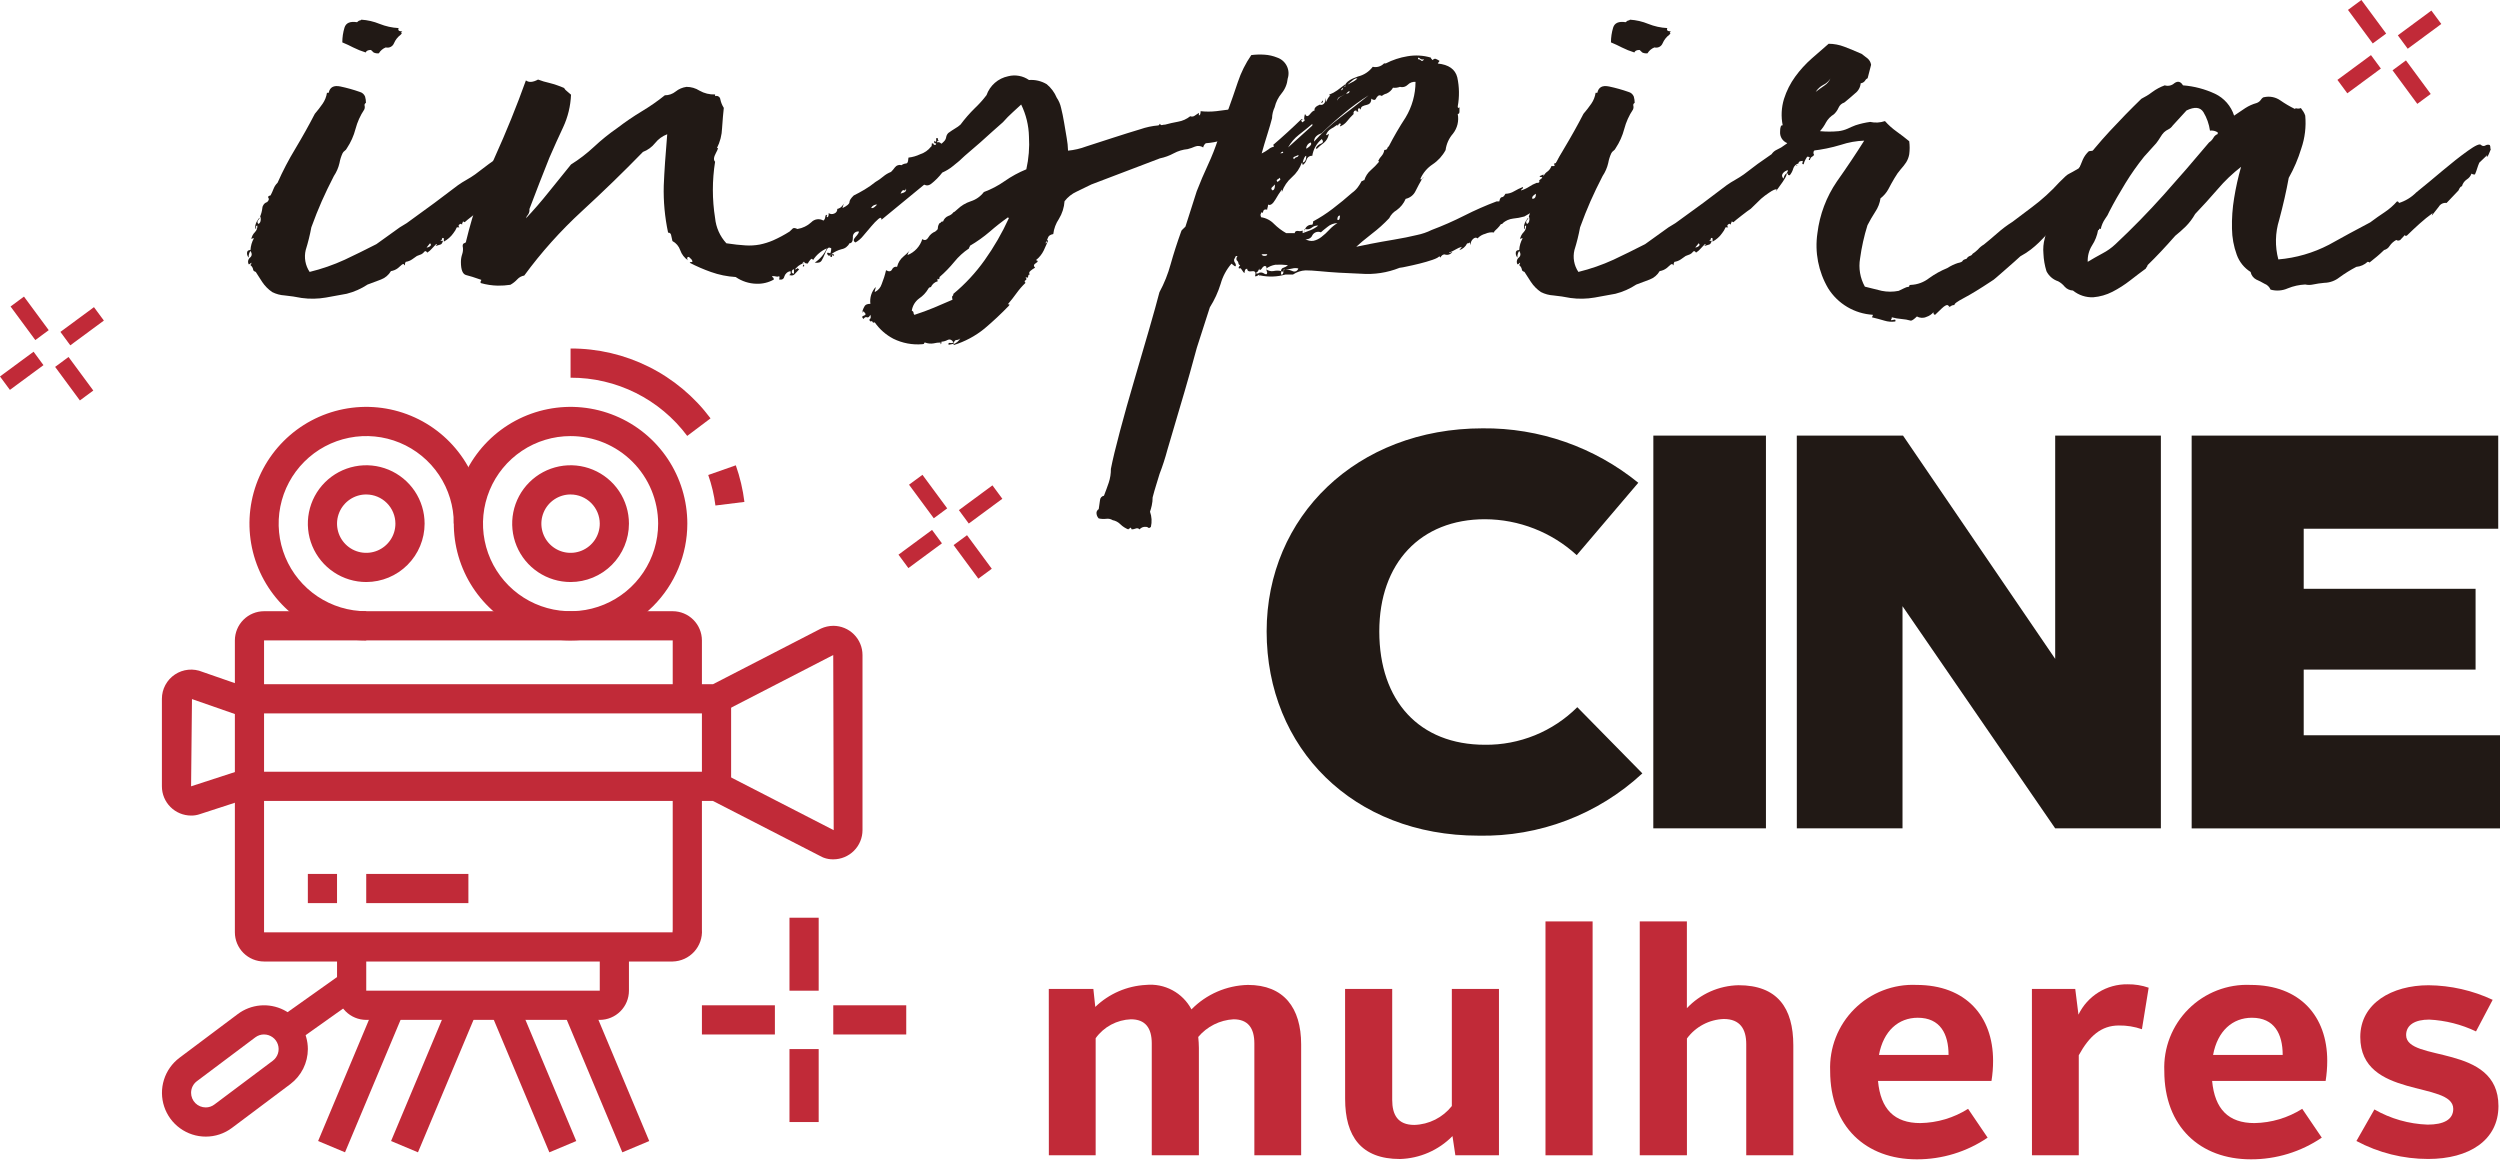 <svg width="159" height="74" viewBox="0 0 159 74" fill="none" xmlns="http://www.w3.org/2000/svg">
<path d="M66.703 62.897H69.538L69.66 64.04C70.53 63.201 71.674 62.704 72.882 62.641C73.464 62.583 74.051 62.701 74.566 62.978C75.082 63.255 75.503 63.679 75.777 64.197C76.726 63.23 78.014 62.672 79.368 62.641C81.653 62.641 82.753 64.098 82.753 66.423V73.477H79.777V66.364C79.777 65.379 79.368 64.827 78.451 64.827C78.021 64.851 77.599 64.964 77.214 65.157C76.828 65.35 76.486 65.62 76.208 65.95C76.229 66.187 76.249 66.404 76.249 66.64V73.477H73.252V66.364C73.252 65.379 72.844 64.827 71.926 64.827C71.486 64.844 71.055 64.961 70.666 65.169C70.277 65.377 69.941 65.672 69.684 66.03V73.477H66.707L66.703 62.897Z" fill="#C12A38"/>
<path d="M85.547 62.897H88.544V69.95C88.544 70.895 88.891 71.545 89.951 71.545C90.412 71.531 90.865 71.416 91.277 71.209C91.689 71.001 92.051 70.706 92.337 70.344V62.897H95.334V73.477H92.561L92.378 72.255C91.494 73.154 90.297 73.677 89.037 73.713C86.57 73.713 85.55 72.274 85.55 69.891L85.547 62.897Z" fill="#C12A38"/>
<path d="M98.293 58.602H101.29V73.477H98.293V58.602Z" fill="#C12A38"/>
<path d="M104.288 58.602H107.286V64.119C107.709 63.67 108.217 63.31 108.78 63.059C109.344 62.809 109.952 62.673 110.569 62.66C113.036 62.66 114.055 64.098 114.055 66.483V73.477H111.061V66.404C111.061 65.458 110.674 64.808 109.634 64.808C109.175 64.824 108.725 64.944 108.319 65.159C107.913 65.374 107.561 65.678 107.289 66.049V73.477H104.288V58.602Z" fill="#C12A38"/>
<path d="M121.888 62.641C125.027 62.641 126.76 64.631 126.76 67.467C126.761 67.896 126.727 68.325 126.658 68.748H119.441C119.604 70.54 120.48 71.428 122.132 71.428C123.208 71.41 124.26 71.097 125.17 70.521L126.413 72.354C125.084 73.258 123.512 73.739 121.904 73.733C118.681 73.733 116.398 71.664 116.398 68.118C116.368 67.389 116.489 66.662 116.754 65.983C117.019 65.304 117.423 64.687 117.939 64.172C118.455 63.657 119.073 63.255 119.752 62.992C120.432 62.728 121.159 62.608 121.888 62.641ZM119.502 67.093H123.928C123.928 65.757 123.398 64.729 121.97 64.729C120.749 64.729 119.787 65.556 119.502 67.093Z" fill="#C12A38"/>
<path d="M129.23 62.897H131.986L132.19 64.532C132.472 63.946 132.915 63.453 133.468 63.111C134.02 62.769 134.66 62.592 135.31 62.601C135.767 62.594 136.223 62.667 136.655 62.818L136.227 65.458C135.756 65.294 135.259 65.214 134.759 65.221C133.638 65.221 132.883 65.889 132.21 67.113V73.477H129.233L129.23 62.897Z" fill="#C12A38"/>
<path d="M143.138 62.641C146.279 62.641 148.012 64.631 148.012 67.467C148.012 67.896 147.978 68.325 147.91 68.748H140.691C140.858 70.54 141.731 71.428 143.383 71.428C144.46 71.41 145.51 71.097 146.421 70.521L147.665 72.354C146.335 73.258 144.763 73.738 143.155 73.733C139.934 73.733 137.65 71.664 137.65 68.118C137.619 67.389 137.74 66.662 138.005 65.983C138.271 65.304 138.674 64.688 139.19 64.173C139.706 63.658 140.324 63.256 141.003 62.992C141.683 62.728 142.41 62.608 143.138 62.641ZM140.752 67.093H145.179C145.179 65.757 144.648 64.729 143.221 64.729C141.997 64.729 141.038 65.556 140.752 67.093Z" fill="#C12A38"/>
<path d="M151.012 70.561C152.044 71.153 153.206 71.484 154.396 71.526C155.415 71.526 156.027 71.211 156.027 70.524C156.027 68.731 150.114 69.912 150.114 65.953C150.114 63.806 152.132 62.662 154.457 62.662C155.866 62.675 157.257 62.991 158.534 63.589L157.474 65.598C156.541 65.152 155.529 64.897 154.497 64.846C153.6 64.846 153.029 65.18 153.029 65.831C153.029 67.585 158.901 66.344 158.901 70.341C158.901 72.527 157.026 73.71 154.436 73.71C152.842 73.711 151.273 73.319 149.868 72.567L151.012 70.561Z" fill="#C12A38"/>
<path d="M16.437 14.244C16.476 14.223 16.509 14.192 16.533 14.155C16.557 14.118 16.571 14.075 16.575 14.03C16.595 13.941 16.585 13.847 16.547 13.763C16.618 13.593 16.665 13.413 16.685 13.229C16.692 13.143 16.725 13.062 16.779 12.995C16.833 12.928 16.906 12.879 16.988 12.854C17.098 12.747 17.126 12.658 17.072 12.586C17.017 12.515 17.062 12.462 17.209 12.426C17.282 12.287 17.346 12.145 17.402 11.999C17.457 11.857 17.543 11.729 17.653 11.624C17.982 10.879 18.36 10.155 18.783 9.458C19.242 8.691 19.655 7.951 20.023 7.238C20.2 7.033 20.365 6.819 20.519 6.597C20.663 6.389 20.758 6.151 20.795 5.901H20.905C20.978 5.545 21.226 5.412 21.648 5.5C22.069 5.589 22.484 5.705 22.889 5.848C22.963 5.868 23.032 5.905 23.089 5.956C23.146 6.007 23.191 6.071 23.219 6.142C23.257 6.273 23.275 6.408 23.274 6.543C23.239 6.558 23.211 6.586 23.196 6.62C23.18 6.655 23.179 6.694 23.191 6.73C23.209 6.811 23.2 6.896 23.163 6.971C22.913 7.348 22.726 7.763 22.611 8.201C22.497 8.639 22.311 9.055 22.06 9.431C22.03 9.496 21.982 9.552 21.922 9.592C21.863 9.632 21.816 9.688 21.785 9.752C21.694 9.948 21.629 10.155 21.592 10.367C21.525 10.663 21.403 10.944 21.234 11.196C20.94 11.767 20.682 12.302 20.462 12.8C20.242 13.299 20.022 13.851 19.801 14.459C19.711 14.947 19.591 15.429 19.443 15.903C19.386 16.14 19.379 16.385 19.422 16.625C19.465 16.864 19.557 17.092 19.693 17.294C20.46 17.107 21.208 16.847 21.926 16.518C22.569 16.215 23.239 15.886 23.938 15.528L25.427 14.459L25.867 14.191L27.631 12.907L29.119 11.785C29.296 11.659 29.48 11.543 29.67 11.437C29.86 11.331 30.044 11.215 30.221 11.089C30.588 10.804 30.882 10.581 31.103 10.421C31.324 10.261 31.618 10.055 31.984 9.805C32.049 9.708 32.135 9.625 32.235 9.565C32.326 9.511 32.445 9.45 32.593 9.378L32.979 9.111C33.031 9.011 33.105 8.926 33.196 8.861C33.287 8.795 33.392 8.753 33.503 8.736C33.626 8.712 33.74 8.654 33.832 8.569C33.925 8.484 33.992 8.375 34.026 8.255C34.172 8.29 34.246 8.255 34.246 8.148C34.43 8.219 34.496 8.308 34.44 8.415C34.383 8.522 34.43 8.611 34.578 8.682C34.483 8.745 34.414 8.84 34.384 8.949C34.345 9.035 34.317 9.125 34.3 9.217C34.446 9.289 34.538 9.209 34.576 8.977C34.614 8.745 34.686 8.647 34.795 8.682C34.784 8.782 34.766 8.88 34.74 8.977C34.704 9.137 34.667 9.217 34.63 9.217C34.814 9.289 34.852 9.384 34.74 9.511C34.69 9.552 34.656 9.61 34.646 9.675C34.636 9.739 34.65 9.805 34.686 9.859C34.637 9.911 34.581 9.956 34.519 9.993C34.482 10.011 34.445 10.073 34.41 10.18C34.335 10.18 34.326 10.145 34.381 10.073C34.436 10 34.391 9.966 34.243 9.966C34.211 10.03 34.174 10.093 34.133 10.153C34.082 10.245 34.045 10.344 34.024 10.447C33.95 10.447 33.922 10.421 33.94 10.367C33.956 10.325 33.965 10.28 33.967 10.234C33.783 10.234 33.691 10.287 33.691 10.394C33.614 10.416 33.544 10.457 33.486 10.513C33.428 10.569 33.386 10.638 33.362 10.715C33.318 10.871 33.243 11.017 33.141 11.143C33.03 11.143 32.993 11.125 33.03 11.089C33.067 11.053 33.03 11.036 32.92 11.036C32.956 11.072 32.929 11.169 32.836 11.33C32.745 11.488 32.644 11.64 32.532 11.785C32.421 11.928 32.337 12.044 32.282 12.132C32.227 12.222 32.235 12.195 32.309 12.049C32.235 12.014 32.069 12.085 31.813 12.262C31.64 12.376 31.474 12.501 31.317 12.637L30.656 13.279C30.544 13.351 30.352 13.493 30.077 13.707C29.801 13.92 29.627 14.063 29.553 14.134L29.443 14.081C29.444 14.096 29.442 14.111 29.438 14.125C29.433 14.14 29.425 14.153 29.415 14.164C29.396 14.183 29.388 14.226 29.388 14.297C29.351 14.226 29.295 14.213 29.221 14.271C29.146 14.329 29.147 14.387 29.221 14.458H29.054C28.999 14.593 28.924 14.719 28.833 14.832C28.676 15.056 28.468 15.239 28.227 15.368V15.153C28.153 15.118 28.117 15.126 28.117 15.18C28.117 15.233 28.08 15.278 28.006 15.313H28.174C28.137 15.456 28.082 15.537 28.006 15.555C27.931 15.572 27.839 15.599 27.731 15.638C27.694 15.638 27.703 15.621 27.758 15.585C27.814 15.549 27.804 15.531 27.731 15.531C27.657 15.603 27.575 15.692 27.48 15.799C27.393 15.903 27.291 15.993 27.177 16.067C27.103 15.96 27.039 15.942 26.985 16.013C26.934 16.081 26.868 16.136 26.791 16.174L26.516 16.28C26.405 16.352 26.304 16.423 26.212 16.494C26.089 16.579 25.948 16.634 25.8 16.655C25.764 16.721 25.745 16.794 25.744 16.869C25.737 16.87 25.729 16.87 25.722 16.867C25.715 16.865 25.709 16.861 25.703 16.856C25.698 16.851 25.694 16.845 25.692 16.838C25.689 16.831 25.689 16.823 25.69 16.816C25.69 16.781 25.652 16.781 25.579 16.816C25.505 16.887 25.412 16.968 25.303 17.056C25.174 17.154 25.023 17.218 24.863 17.243C24.72 17.489 24.496 17.678 24.229 17.778C23.951 17.885 23.666 17.992 23.374 18.099C22.969 18.367 22.522 18.564 22.051 18.683C21.647 18.755 21.206 18.835 20.728 18.924C20.218 19.013 19.698 19.022 19.185 18.951C18.817 18.879 18.46 18.825 18.11 18.79C17.832 18.775 17.561 18.702 17.312 18.576C17.061 18.405 16.846 18.187 16.677 17.934C16.51 17.685 16.373 17.471 16.265 17.293C16.154 17.258 16.098 17.204 16.098 17.132C16.078 17.025 16.018 16.93 15.931 16.865C15.931 16.83 15.941 16.812 15.958 16.812C15.976 16.812 15.987 16.777 15.987 16.704C15.913 16.777 15.857 16.812 15.82 16.812C15.781 16.742 15.768 16.661 15.783 16.582C15.799 16.504 15.841 16.433 15.903 16.383C16.033 16.276 16.041 16.133 15.931 15.956C15.842 16.079 15.802 16.232 15.82 16.383C15.783 16.345 15.753 16.299 15.734 16.248C15.716 16.197 15.707 16.143 15.71 16.089C15.71 15.965 15.785 15.902 15.931 15.902C15.945 15.638 16.02 15.38 16.151 15.15C16.121 15.148 16.091 15.151 16.062 15.161C16.034 15.17 16.007 15.184 15.984 15.204C16.012 15.042 16.088 14.893 16.204 14.776C16.26 14.721 16.304 14.654 16.333 14.58C16.361 14.507 16.374 14.428 16.371 14.349C16.298 14.349 16.27 14.385 16.287 14.456C16.305 14.527 16.297 14.562 16.261 14.562C16.187 14.385 16.26 14.153 16.48 13.867C16.517 13.867 16.535 13.832 16.535 13.76C16.528 13.851 16.489 13.936 16.425 14.001C16.408 14.016 16.395 14.036 16.386 14.057C16.377 14.079 16.373 14.102 16.374 14.125C16.375 14.148 16.381 14.171 16.392 14.192C16.403 14.212 16.418 14.23 16.437 14.244ZM25.586 1.997C25.513 2.033 25.494 2.059 25.532 2.08C25.569 2.101 25.549 2.144 25.476 2.215C25.292 2.353 25.148 2.538 25.058 2.749C25.019 2.85 24.944 2.933 24.847 2.982C24.751 3.031 24.64 3.044 24.535 3.016C24.35 3.088 24.195 3.22 24.095 3.39C23.98 3.406 23.864 3.387 23.761 3.337C23.724 3.302 23.669 3.249 23.593 3.177C23.409 3.177 23.298 3.23 23.259 3.337C22.985 3.253 22.717 3.145 22.46 3.016C22.258 2.909 22.028 2.803 21.771 2.696C21.771 2.378 21.817 2.063 21.909 1.759C22.001 1.457 22.268 1.342 22.708 1.412C22.782 1.341 22.838 1.305 22.875 1.305C22.917 1.302 22.957 1.283 22.985 1.252C23.382 1.277 23.773 1.368 24.142 1.519C24.529 1.674 24.939 1.765 25.355 1.786C25.29 1.924 25.363 1.995 25.584 1.995L25.586 1.997ZM27.13 15.743C27.211 15.739 27.288 15.71 27.35 15.659C27.424 15.603 27.424 15.541 27.35 15.471L27.13 15.743ZM33.027 10.822C32.894 10.849 32.776 10.925 32.697 11.036C32.679 11.06 32.666 11.088 32.659 11.117C32.652 11.147 32.651 11.178 32.656 11.208C32.661 11.238 32.673 11.266 32.689 11.292C32.705 11.317 32.727 11.339 32.752 11.356C32.756 11.294 32.773 11.234 32.802 11.179C32.831 11.123 32.871 11.075 32.919 11.036C32.95 11.009 32.976 10.976 32.994 10.939C33.012 10.902 33.022 10.861 33.024 10.82L33.027 10.822ZM33.578 10.555C33.541 10.52 33.559 10.501 33.634 10.501L33.578 10.555Z" fill="#211915"/>
<path d="M56.063 13.976C56.063 13.833 55.999 13.815 55.871 13.922C55.711 14.061 55.563 14.213 55.429 14.376C55.262 14.573 55.089 14.778 54.906 14.992C54.77 15.165 54.602 15.311 54.41 15.42C54.262 15.349 54.262 15.232 54.41 15.072C54.558 14.912 54.63 14.796 54.63 14.725C54.578 14.716 54.525 14.72 54.475 14.735C54.426 14.751 54.38 14.778 54.343 14.814C54.305 14.851 54.277 14.895 54.259 14.945C54.242 14.994 54.237 15.047 54.244 15.099C54.244 15.349 54.17 15.473 54.024 15.473C53.977 15.57 53.907 15.654 53.821 15.719C53.735 15.785 53.635 15.829 53.528 15.848C53.289 15.911 53.064 16.02 52.867 16.169H52.95C53.041 16.169 53.069 16.204 53.034 16.276C52.96 16.204 52.923 16.204 52.923 16.276C52.923 16.346 52.886 16.365 52.813 16.329V16.222C52.739 16.294 52.675 16.276 52.62 16.169C52.566 16.062 52.629 16.044 52.813 16.115C52.849 16.012 52.868 15.904 52.868 15.794C52.758 15.723 52.675 15.733 52.618 15.821C52.552 15.932 52.496 16.048 52.451 16.169C52.397 16.307 52.332 16.441 52.257 16.57C52.184 16.695 52.038 16.736 51.817 16.703C52.156 16.48 52.423 16.165 52.589 15.794C52.226 15.951 51.919 16.213 51.707 16.546C51.669 16.439 51.615 16.431 51.54 16.519C51.475 16.593 51.419 16.674 51.373 16.761C51.226 16.761 51.152 16.725 51.152 16.653H51.097C51.081 16.666 51.068 16.683 51.059 16.701C51.049 16.72 51.043 16.74 51.042 16.761C50.944 16.802 50.851 16.856 50.766 16.92L50.546 17.135C50.619 17.135 50.664 17.117 50.684 17.081C50.703 17.044 50.748 17.063 50.822 17.135C50.748 17.207 50.664 17.295 50.571 17.402C50.538 17.45 50.492 17.486 50.437 17.505C50.382 17.525 50.323 17.526 50.268 17.509C50.194 17.509 50.184 17.491 50.24 17.456C50.296 17.42 50.304 17.349 50.268 17.242C50.178 17.259 50.094 17.3 50.026 17.362C49.958 17.423 49.908 17.502 49.882 17.589C49.845 17.75 49.734 17.812 49.548 17.776C49.584 17.669 49.584 17.598 49.548 17.562C49.524 17.579 49.496 17.59 49.467 17.595C49.438 17.599 49.409 17.597 49.381 17.589C49.291 17.565 49.198 17.556 49.105 17.562C49.104 17.581 49.109 17.598 49.119 17.613C49.129 17.628 49.143 17.64 49.16 17.646C49.196 17.664 49.215 17.709 49.215 17.78C48.88 17.969 48.498 18.061 48.113 18.047C47.64 18.037 47.18 17.888 46.79 17.619C46.254 17.587 45.725 17.479 45.219 17.299C44.756 17.136 44.305 16.94 43.869 16.714C43.869 16.679 43.925 16.66 44.036 16.66C44.038 16.631 44.034 16.602 44.025 16.575C44.016 16.547 44.001 16.522 43.981 16.5C43.944 16.465 43.89 16.412 43.815 16.34C43.74 16.34 43.704 16.366 43.704 16.423C43.703 16.448 43.708 16.473 43.717 16.496C43.727 16.519 43.741 16.54 43.758 16.557C43.528 16.402 43.355 16.177 43.263 15.915C43.179 15.664 43.002 15.455 42.767 15.331C42.73 15.189 42.703 15.064 42.684 14.957C42.682 14.933 42.675 14.911 42.664 14.89C42.654 14.869 42.639 14.851 42.621 14.836C42.603 14.821 42.582 14.81 42.56 14.803C42.538 14.796 42.514 14.794 42.491 14.796C42.281 13.812 42.188 12.807 42.215 11.802C42.251 10.911 42.325 9.823 42.435 8.538C42.131 8.652 41.865 8.847 41.663 9.101C41.462 9.354 41.195 9.548 40.892 9.662C39.643 10.945 38.347 12.202 37.006 13.433C35.655 14.675 34.427 16.045 33.342 17.525C33.171 17.553 33.016 17.638 32.9 17.765C32.773 17.904 32.624 18.021 32.459 18.113C32.195 18.152 31.928 18.171 31.66 18.167C31.297 18.16 30.935 18.105 30.585 18.006C30.549 17.971 30.549 17.922 30.585 17.872C30.621 17.822 30.621 17.789 30.585 17.789C30.181 17.647 29.868 17.548 29.648 17.495C29.429 17.441 29.314 17.166 29.314 16.666C29.313 16.493 29.341 16.321 29.398 16.158C29.453 15.994 29.463 15.818 29.425 15.649C29.425 15.542 29.462 15.482 29.536 15.462C29.568 15.458 29.597 15.442 29.618 15.417C29.638 15.392 29.648 15.361 29.646 15.328C30.089 13.503 30.698 11.722 31.464 10.008C32.199 8.385 32.86 6.753 33.448 5.113C33.632 5.256 33.89 5.239 34.22 5.06C34.453 5.149 34.693 5.221 34.938 5.274C35.258 5.355 35.571 5.463 35.874 5.594C35.922 5.679 35.987 5.752 36.067 5.808C36.158 5.88 36.24 5.952 36.317 6.023C36.289 6.735 36.121 7.435 35.821 8.082C35.527 8.706 35.233 9.356 34.94 10.033C34.755 10.498 34.544 11.033 34.306 11.639C34.068 12.244 33.857 12.797 33.671 13.296C33.687 13.419 33.657 13.542 33.588 13.644C33.524 13.712 33.476 13.794 33.45 13.884C33.928 13.383 34.415 12.822 34.911 12.2C35.407 11.578 35.875 10.998 36.316 10.461C36.838 10.135 37.327 9.759 37.777 9.339C38.239 8.906 38.733 8.508 39.253 8.148C39.757 7.762 40.281 7.404 40.824 7.076C41.334 6.771 41.822 6.432 42.284 6.06C42.535 6.062 42.778 5.977 42.973 5.819C43.171 5.66 43.41 5.559 43.662 5.525C43.955 5.525 44.242 5.608 44.489 5.766C44.791 5.938 45.134 6.021 45.481 6.007V6.113C45.517 6.1 45.555 6.096 45.593 6.1C45.632 6.104 45.668 6.117 45.7 6.138C45.733 6.159 45.76 6.187 45.78 6.22C45.799 6.253 45.812 6.29 45.815 6.328C45.855 6.518 45.93 6.699 46.034 6.862C45.998 7.183 45.96 7.614 45.924 8.146C45.91 8.593 45.796 9.032 45.59 9.43C45.701 9.359 45.681 9.456 45.536 9.724C45.39 9.991 45.369 10.179 45.48 10.286C45.291 11.473 45.291 12.682 45.48 13.868C45.538 14.467 45.789 15.031 46.197 15.473C46.674 15.545 47.078 15.589 47.41 15.607C47.714 15.627 48.02 15.609 48.319 15.554C48.612 15.494 48.898 15.405 49.173 15.286C49.535 15.125 49.886 14.937 50.22 14.725L50.413 14.537C50.468 14.484 50.569 14.493 50.716 14.564C51.046 14.512 51.353 14.363 51.598 14.136C51.696 14.033 51.825 13.967 51.965 13.947C52.106 13.928 52.248 13.957 52.37 14.029C52.429 13.983 52.469 13.916 52.48 13.842C52.483 13.776 52.502 13.712 52.535 13.655C52.608 13.691 52.626 13.717 52.59 13.738C52.554 13.759 52.571 13.783 52.645 13.822C52.693 13.741 52.713 13.647 52.701 13.555C52.753 13.589 52.813 13.61 52.876 13.615C52.938 13.62 53.001 13.608 53.058 13.581C53.118 13.56 53.169 13.52 53.204 13.467C53.239 13.414 53.256 13.351 53.252 13.287C53.385 13.261 53.503 13.184 53.582 13.073C53.647 12.977 53.721 12.887 53.803 12.805C53.75 12.852 53.703 12.906 53.665 12.966C53.63 13.053 53.602 13.142 53.582 13.234C53.876 13.092 54.024 12.966 54.024 12.859C54.024 12.751 54.115 12.608 54.299 12.431C54.519 12.324 54.748 12.2 54.988 12.057C55.229 11.913 55.459 11.753 55.676 11.576C55.852 11.475 56.018 11.358 56.173 11.228C56.321 11.102 56.489 11.003 56.669 10.934C56.761 10.843 56.844 10.744 56.92 10.64C56.967 10.577 57.033 10.531 57.108 10.507C57.182 10.483 57.263 10.483 57.337 10.506C57.417 10.445 57.513 10.408 57.613 10.399C57.686 10.399 57.731 10.346 57.751 10.239C57.764 10.168 57.773 10.096 57.778 10.024C58.036 9.995 58.288 9.922 58.523 9.81C58.795 9.724 59.036 9.556 59.211 9.329C59.248 9.329 59.266 9.258 59.266 9.116C59.339 9.116 59.376 9.134 59.376 9.169C59.376 9.204 59.412 9.222 59.486 9.222C59.56 9.151 59.56 9.116 59.486 9.116C59.413 9.116 59.395 9.061 59.431 8.954C59.504 9.026 59.541 9.038 59.541 8.982V8.795C59.615 8.76 59.652 8.777 59.652 8.848C59.652 8.919 59.67 8.938 59.708 8.902C59.708 8.938 59.688 8.954 59.652 8.954C59.616 8.954 59.597 8.99 59.597 9.061C59.743 8.99 59.891 9.107 60.038 9.41C60.106 9.577 60.122 9.762 60.082 9.939C60.043 10.116 59.95 10.276 59.817 10.399C59.779 10.399 59.779 10.408 59.817 10.426C59.855 10.444 59.836 10.471 59.762 10.509C59.72 10.73 59.602 10.928 59.428 11.071C59.284 11.209 59.155 11.361 59.043 11.526L56.063 13.976ZM50.497 17.131C50.422 17.131 50.376 17.177 50.359 17.265C50.341 17.354 50.386 17.399 50.497 17.399V17.131ZM51.103 16.703V16.757H51.048C51.084 16.757 51.094 16.748 51.075 16.73C51.057 16.711 51.066 16.703 51.103 16.703ZM51.158 16.917C51.048 16.989 51.029 16.953 51.103 16.811L51.158 16.917ZM52.867 16.165L52.812 16.219C52.819 16.22 52.827 16.219 52.834 16.217C52.841 16.215 52.847 16.211 52.852 16.206C52.858 16.2 52.862 16.194 52.864 16.187C52.867 16.18 52.868 16.173 52.867 16.165ZM55.402 13.224C55.475 13.26 55.569 13.224 55.677 13.117L55.788 13.01C55.71 13.004 55.631 13.021 55.562 13.06C55.493 13.098 55.437 13.157 55.402 13.227V13.224ZM57.607 11.994C57.607 12.101 57.57 12.136 57.496 12.101C57.423 12.065 57.349 12.136 57.276 12.314C57.57 12.246 57.681 12.14 57.611 11.997L57.607 11.994Z" fill="#211915"/>
<path d="M57.055 16.97C57.115 16.707 57.263 16.472 57.473 16.302C57.692 16.123 57.886 15.916 58.051 15.687C57.995 15.773 57.93 15.854 57.859 15.928C57.788 16.012 57.74 16.113 57.721 16.222C57.943 16.134 58.143 15.996 58.305 15.82C58.467 15.645 58.588 15.434 58.658 15.206C58.803 15.312 58.934 15.277 59.044 15.099C59.145 14.928 59.3 14.796 59.485 14.725L59.539 14.671C59.574 14.655 59.604 14.628 59.623 14.595C59.643 14.561 59.652 14.523 59.649 14.484C59.655 14.377 59.694 14.274 59.76 14.189C59.778 14.19 59.795 14.185 59.81 14.175C59.825 14.166 59.837 14.152 59.844 14.136C59.861 14.101 59.907 14.082 59.982 14.082C60.008 14.004 60.052 13.932 60.109 13.873C60.166 13.813 60.235 13.766 60.312 13.735C60.445 13.692 60.562 13.608 60.646 13.494C60.681 13.494 60.755 13.441 60.865 13.334C61.114 13.09 61.416 12.906 61.747 12.799C62.077 12.694 62.365 12.49 62.574 12.214C63.043 12.04 63.488 11.807 63.897 11.519C64.327 11.218 64.789 10.966 65.275 10.768C65.428 10.083 65.485 9.38 65.442 8.68C65.425 7.974 65.256 7.281 64.946 6.648C64.798 6.791 64.623 6.951 64.422 7.129C64.198 7.33 63.986 7.544 63.788 7.771L63.127 8.356L62.356 9.05L61.363 9.906C61.12 10.145 60.862 10.368 60.591 10.575C60.39 10.738 60.167 10.872 59.93 10.975C59.723 11.246 59.483 11.489 59.214 11.698C58.991 11.858 58.789 11.814 58.607 11.564C58.546 11.474 58.472 11.392 58.387 11.323C58.368 11.315 58.347 11.313 58.328 11.317C58.308 11.322 58.29 11.334 58.277 11.35C58.239 11.386 58.213 11.403 58.194 11.403C58.174 11.403 58.11 11.332 58.001 11.189C57.853 11.189 57.77 11.234 57.75 11.323C57.73 11.411 57.722 11.406 57.722 11.296C57.761 11.22 57.789 11.139 57.806 11.056C57.825 10.967 57.87 10.94 57.944 10.972C58.162 10.832 58.365 10.671 58.551 10.491C58.654 10.365 58.728 10.219 58.771 10.063C58.824 9.883 58.919 9.718 59.047 9.582C59.192 9.46 59.361 9.369 59.542 9.314C59.733 9.252 59.904 9.141 60.038 8.993C60.112 8.921 60.161 8.828 60.176 8.726C60.192 8.624 60.24 8.53 60.314 8.458C60.461 8.351 60.608 8.253 60.755 8.164C60.875 8.097 60.987 8.016 61.089 7.924C61.364 7.553 61.669 7.204 61.998 6.881C62.269 6.625 62.518 6.348 62.743 6.051C62.849 5.749 63.032 5.479 63.273 5.268C63.515 5.057 63.807 4.913 64.121 4.849C64.346 4.791 64.58 4.783 64.808 4.825C65.037 4.866 65.253 4.956 65.444 5.089C65.839 5.059 66.233 5.152 66.573 5.356C66.85 5.586 67.068 5.879 67.207 6.212C67.34 6.406 67.433 6.624 67.483 6.854C67.555 7.139 67.62 7.452 67.676 7.79C67.731 8.129 67.786 8.458 67.843 8.78C67.892 9.044 67.92 9.312 67.927 9.582C68.322 9.544 68.711 9.454 69.083 9.314C69.635 9.137 70.213 8.949 70.82 8.752C71.426 8.555 71.996 8.377 72.528 8.218C72.894 8.091 73.273 8.01 73.658 7.977C73.695 7.977 73.732 7.942 73.769 7.87C73.805 7.942 73.853 7.969 73.906 7.954C73.969 7.935 74.034 7.926 74.099 7.927C74.356 7.856 74.632 7.793 74.926 7.74C75.209 7.692 75.474 7.572 75.698 7.393C75.742 7.411 75.791 7.418 75.839 7.413C75.887 7.409 75.933 7.392 75.973 7.365C76.046 7.312 76.14 7.25 76.249 7.178V7.339C76.322 7.339 76.359 7.25 76.359 7.071C76.689 7.107 77.022 7.107 77.351 7.071C77.608 7.036 77.884 7 78.178 6.964C78.323 7.037 78.485 7.066 78.646 7.048C78.769 7.039 78.891 7.011 79.005 6.964L79.777 7.124C79.777 7.303 79.849 7.339 79.997 7.231C79.96 7.303 79.951 7.347 79.969 7.365C79.979 7.376 79.987 7.389 79.992 7.404C79.997 7.418 79.999 7.433 79.997 7.449C79.997 7.484 80.015 7.501 80.052 7.501C80.052 7.537 80.088 7.555 80.163 7.555C80.17 7.556 80.177 7.555 80.184 7.553C80.191 7.551 80.198 7.547 80.203 7.541C80.208 7.536 80.212 7.53 80.215 7.523C80.217 7.516 80.218 7.508 80.217 7.501C80.244 7.591 80.291 7.674 80.355 7.743C80.383 7.775 80.401 7.816 80.406 7.858C80.411 7.901 80.403 7.945 80.383 7.983C80.227 8.052 80.057 8.08 79.887 8.067C79.758 8.048 79.626 8.057 79.501 8.093C79.501 8.165 79.519 8.2 79.555 8.2C79.598 8.203 79.637 8.223 79.666 8.254C79.483 8.36 79.268 8.398 79.06 8.361C78.84 8.325 78.692 8.432 78.618 8.681C78.288 8.754 77.984 8.833 77.709 8.923C77.377 9.023 77.035 9.085 76.69 9.11C76.603 9.175 76.543 9.27 76.523 9.377C76.447 9.326 76.359 9.294 76.268 9.285C76.177 9.275 76.085 9.289 76 9.323C75.849 9.39 75.692 9.444 75.532 9.484C75.223 9.513 74.923 9.604 74.65 9.751C74.373 9.901 74.076 10.009 73.769 10.072L69.414 11.73L68.477 12.185C68.173 12.323 67.908 12.534 67.705 12.799C67.678 13.197 67.555 13.583 67.347 13.923C67.153 14.211 67.029 14.541 66.988 14.886C66.804 14.922 66.694 14.993 66.658 15.1C66.611 15.228 66.555 15.353 66.491 15.474C66.564 15.474 66.592 15.429 66.574 15.34C66.557 15.251 66.584 15.242 66.658 15.313C66.584 15.492 66.491 15.697 66.382 15.929C66.266 16.169 66.096 16.379 65.886 16.544C66.032 16.58 66.032 16.642 65.886 16.731C65.738 16.82 65.719 16.918 65.831 17.025C65.733 17.077 65.64 17.14 65.555 17.212C65.445 17.302 65.426 17.38 65.5 17.453C65.426 17.453 65.39 17.498 65.39 17.587C65.39 17.675 65.335 17.685 65.223 17.613C65.297 17.72 65.297 17.792 65.223 17.827C65.15 17.862 65.149 17.916 65.223 17.988C65.01 18.192 64.817 18.416 64.644 18.656C64.477 18.887 64.304 19.11 64.121 19.324C64.084 19.359 64.093 19.369 64.148 19.351C64.203 19.332 64.212 19.359 64.176 19.434C63.679 19.952 63.154 20.443 62.605 20.905C62.026 21.375 61.362 21.729 60.649 21.948C60.685 21.876 60.639 21.858 60.511 21.894C60.383 21.93 60.317 21.93 60.317 21.894C60.317 21.823 60.354 21.795 60.428 21.811C60.502 21.828 60.581 21.819 60.649 21.784C60.539 21.605 60.409 21.552 60.263 21.624C60.144 21.687 60.012 21.724 59.877 21.731C59.877 21.838 59.857 21.891 59.821 21.891V21.784C59.673 21.784 59.525 21.802 59.38 21.838C59.195 21.87 59.005 21.851 58.83 21.784C58.792 21.784 58.774 21.802 58.774 21.838C58.774 21.873 58.738 21.891 58.664 21.891C58.029 21.946 57.39 21.826 56.818 21.544C56.345 21.297 55.938 20.939 55.633 20.5C55.559 20.536 55.513 20.527 55.495 20.474C55.477 20.42 55.432 20.411 55.357 20.447C55.284 20.375 55.274 20.322 55.329 20.287C55.384 20.252 55.395 20.161 55.357 20.02C55.284 20.161 55.211 20.215 55.137 20.18C55.062 20.145 54.99 20.18 54.916 20.287C54.806 20.18 54.815 20.108 54.944 20.073C55.072 20.038 55.082 19.966 54.971 19.858C54.935 19.788 54.907 19.788 54.888 19.858C54.87 19.93 54.86 19.894 54.86 19.752C54.895 19.649 54.941 19.55 54.998 19.457C55.053 19.369 55.173 19.324 55.356 19.324C55.331 19.132 55.348 18.937 55.406 18.753C55.464 18.568 55.561 18.398 55.691 18.255C55.694 18.309 55.684 18.364 55.663 18.414C55.642 18.465 55.632 18.52 55.635 18.576C55.74 18.525 55.833 18.454 55.909 18.367C55.984 18.279 56.042 18.177 56.076 18.067C56.192 17.781 56.285 17.486 56.352 17.185C56.536 17.292 56.664 17.274 56.738 17.131C56.762 17.071 56.808 17.021 56.866 16.992C56.925 16.962 56.992 16.954 57.055 16.97ZM57.496 16.543C57.496 16.365 57.514 16.275 57.55 16.275C57.55 16.454 57.532 16.543 57.496 16.543ZM61.685 15.633C61.687 15.648 61.685 15.664 61.68 15.678C61.675 15.692 61.667 15.706 61.657 15.717C61.647 15.728 61.639 15.741 61.634 15.755C61.63 15.77 61.628 15.785 61.629 15.8C61.275 16.036 60.959 16.324 60.692 16.655C60.408 17.002 60.095 17.324 59.756 17.618C59.756 17.761 59.718 17.797 59.645 17.725C59.608 17.797 59.598 17.832 59.618 17.832C59.638 17.832 59.645 17.851 59.645 17.886C59.548 17.911 59.458 17.957 59.382 18.022C59.306 18.087 59.245 18.169 59.205 18.261C59.17 18.259 59.135 18.269 59.105 18.288C59.075 18.307 59.052 18.334 59.038 18.367C58.894 18.613 58.695 18.823 58.458 18.982C58.333 19.074 58.227 19.19 58.146 19.323C58.066 19.456 58.013 19.604 57.991 19.758C58.064 19.793 58.1 19.842 58.1 19.892C58.099 19.917 58.104 19.942 58.114 19.965C58.123 19.988 58.138 20.008 58.156 20.025C58.596 19.882 59.01 19.731 59.395 19.57C59.781 19.409 60.176 19.236 60.58 19.062C60.544 18.92 60.544 18.84 60.58 18.822C60.617 18.803 60.636 18.759 60.636 18.688C61.388 18.064 62.055 17.345 62.621 16.549C63.22 15.709 63.736 14.814 64.163 13.876L64.108 13.822C63.707 14.105 63.321 14.409 62.951 14.732C62.557 15.07 62.133 15.371 61.685 15.633ZM60.638 21.891C60.825 21.823 60.981 21.69 61.078 21.517C61.046 21.551 61.007 21.577 60.964 21.596C60.921 21.614 60.874 21.624 60.828 21.624C60.738 21.624 60.674 21.712 60.638 21.891Z" fill="#211915"/>
<path d="M100.431 9.43C100.433 9.445 100.431 9.46 100.426 9.474C100.422 9.489 100.414 9.502 100.404 9.513C100.393 9.524 100.386 9.537 100.381 9.552C100.376 9.566 100.374 9.582 100.376 9.597V9.543L100.266 9.65V9.704L100.376 9.757C100.341 9.825 100.313 9.897 100.293 9.971C100.277 10.096 100.286 10.224 100.32 10.346C100.32 10.382 100.302 10.399 100.265 10.399H100.155C100.162 10.398 100.17 10.399 100.177 10.401C100.184 10.403 100.19 10.407 100.196 10.412C100.201 10.417 100.205 10.423 100.208 10.43C100.21 10.437 100.211 10.445 100.21 10.452C100.201 10.528 100.22 10.604 100.265 10.666C100.115 10.763 99.999 10.903 99.931 11.067C99.874 11.222 99.779 11.36 99.655 11.468C99.618 11.468 99.618 11.451 99.655 11.415C99.664 11.409 99.67 11.401 99.675 11.391C99.68 11.382 99.682 11.372 99.682 11.361C99.682 11.351 99.68 11.341 99.675 11.332C99.67 11.322 99.664 11.314 99.655 11.308C99.53 11.399 99.441 11.532 99.405 11.683C99.355 11.849 99.29 12.01 99.212 12.164C99.203 12.201 99.187 12.237 99.163 12.267C99.14 12.297 99.11 12.322 99.076 12.34C99.042 12.358 99.004 12.368 98.966 12.37C98.928 12.372 98.889 12.365 98.854 12.351C98.687 12.295 98.603 12.358 98.603 12.538C98.433 12.645 98.276 12.77 98.135 12.912C98.094 12.963 98.057 13.017 98.024 13.073C97.963 13.149 97.888 13.212 97.804 13.261C97.675 13.35 97.391 13.52 96.95 13.768C96.716 13.836 96.476 13.88 96.233 13.902C95.988 13.931 95.757 14.033 95.571 14.196C95.571 14.232 95.553 14.249 95.516 14.249H95.462C95.397 14.346 95.323 14.435 95.242 14.518L95.075 14.678C95.058 14.691 95.045 14.707 95.035 14.726C95.026 14.744 95.02 14.764 95.019 14.785C94.831 14.759 94.639 14.788 94.467 14.868C94.277 14.916 94.104 15.018 93.971 15.162C93.898 15.091 93.804 15.1 93.696 15.189C93.639 15.238 93.594 15.3 93.565 15.37C93.536 15.439 93.523 15.515 93.529 15.59C93.491 15.448 93.463 15.395 93.445 15.43C93.427 15.465 93.381 15.483 93.307 15.483C93.258 15.584 93.189 15.675 93.104 15.748C93.019 15.822 92.919 15.877 92.812 15.911L92.979 15.697C92.843 15.729 92.712 15.783 92.593 15.858C92.454 15.944 92.306 16.015 92.152 16.072C92.152 16.108 92.226 16.09 92.372 16.018C92.321 16.099 92.244 16.159 92.153 16.188C92.063 16.217 91.965 16.214 91.877 16.179C91.766 16.179 91.674 16.25 91.601 16.392C91.601 16.357 91.592 16.339 91.573 16.339C91.555 16.339 91.546 16.321 91.546 16.285C91.508 16.357 91.361 16.438 91.105 16.526C90.847 16.615 90.572 16.693 90.278 16.767C89.984 16.842 89.708 16.9 89.451 16.954C89.306 16.989 89.159 17.015 89.01 17.034C88.232 17.345 87.393 17.474 86.558 17.409C85.546 17.374 84.673 17.32 83.94 17.248C83.572 17.213 83.272 17.195 83.031 17.195C82.745 17.21 82.469 17.302 82.231 17.462H81.747C81.227 17.611 80.678 17.629 80.148 17.516C80.112 17.552 80.093 17.552 80.093 17.516V17.462C80.044 17.485 79.998 17.513 79.955 17.546C79.913 17.57 79.865 17.579 79.818 17.573C79.89 17.324 79.826 17.217 79.625 17.252C79.424 17.287 79.323 17.233 79.322 17.091C79.211 17.091 79.154 17.181 79.154 17.359C79.118 17.359 79.063 17.297 78.987 17.172C78.912 17.046 78.858 17.02 78.82 17.088C78.746 17.053 78.766 16.981 78.876 16.875C78.801 16.84 78.766 16.792 78.766 16.741C78.754 16.666 78.715 16.599 78.655 16.554C78.635 16.509 78.63 16.459 78.64 16.411C78.65 16.363 78.674 16.32 78.71 16.286H78.6L78.49 16.5C78.48 16.576 78.5 16.652 78.545 16.714C78.564 16.736 78.579 16.761 78.589 16.789C78.598 16.817 78.602 16.846 78.6 16.875C78.6 16.946 78.562 16.959 78.49 16.901C78.431 16.861 78.375 16.817 78.323 16.768C78.001 17.14 77.766 17.578 77.634 18.051C77.471 18.579 77.24 19.083 76.945 19.549L76.119 22.116C76.044 22.401 75.897 22.936 75.677 23.721C75.457 24.504 75.217 25.325 74.961 26.181C74.706 27.038 74.464 27.852 74.244 28.614C74.107 29.131 73.942 29.64 73.749 30.139C73.675 30.389 73.602 30.629 73.528 30.861C73.454 31.092 73.381 31.351 73.307 31.636C73.308 31.807 73.29 31.978 73.252 32.145C73.223 32.28 73.186 32.414 73.141 32.545C73.252 32.855 73.271 33.189 73.197 33.509C73.124 33.579 73.069 33.597 73.03 33.562C73.007 33.542 72.981 33.528 72.952 33.519C72.923 33.509 72.893 33.506 72.863 33.509C72.791 33.501 72.717 33.512 72.65 33.54C72.582 33.567 72.523 33.612 72.477 33.669C72.447 33.635 72.406 33.611 72.361 33.601C72.316 33.592 72.269 33.597 72.227 33.615C72.147 33.648 72.062 33.667 71.976 33.669L71.922 33.562C71.885 33.562 71.867 33.57 71.867 33.589C71.867 33.607 71.849 33.615 71.812 33.615L71.757 33.669C71.572 33.596 71.403 33.487 71.26 33.348C71.126 33.211 70.953 33.118 70.764 33.081C70.64 33.004 70.492 32.974 70.347 32.997C70.19 33.015 70.032 33.006 69.878 32.971C69.801 32.89 69.753 32.786 69.74 32.676C69.73 32.618 69.738 32.559 69.762 32.507C69.787 32.454 69.828 32.41 69.878 32.382C69.915 32.131 69.944 31.936 69.962 31.797C69.968 31.731 69.995 31.668 70.041 31.62C70.086 31.571 70.147 31.539 70.212 31.529C70.323 31.244 70.424 30.969 70.515 30.701C70.61 30.416 70.656 30.118 70.653 29.819C70.764 29.247 70.957 28.445 71.232 27.412C71.507 26.378 71.81 25.299 72.142 24.175C72.472 23.052 72.785 21.983 73.079 20.966C73.373 19.949 73.593 19.156 73.74 18.586C74.047 18.019 74.287 17.417 74.456 16.794C74.641 16.136 74.861 15.449 75.117 14.736C75.127 14.682 75.157 14.634 75.201 14.602L75.393 14.415L76.11 12.168C76.33 11.599 76.568 11.037 76.826 10.484C77.081 9.936 77.302 9.374 77.487 8.799L78.095 7.034C78.315 6.428 78.526 5.822 78.728 5.215C78.93 4.607 79.218 4.031 79.582 3.503C79.856 3.468 80.133 3.459 80.409 3.477C80.693 3.493 80.972 3.556 81.236 3.664C81.5 3.755 81.717 3.946 81.841 4.197C81.965 4.447 81.985 4.736 81.897 5.001C81.865 5.344 81.731 5.67 81.511 5.936C81.297 6.192 81.146 6.494 81.07 6.819C80.966 7.036 80.909 7.273 80.903 7.514C80.829 7.8 80.729 8.148 80.599 8.557C80.47 8.966 80.349 9.369 80.242 9.76C80.397 9.684 80.544 9.595 80.683 9.493C80.777 9.409 80.893 9.354 81.017 9.333C81.017 9.262 80.998 9.226 80.962 9.226C81.256 8.976 81.559 8.709 81.871 8.423C82.184 8.138 82.487 7.852 82.781 7.567H82.948C82.918 7.565 82.888 7.568 82.859 7.577C82.83 7.586 82.804 7.601 82.781 7.621C82.743 7.657 82.762 7.711 82.835 7.782C82.868 7.748 82.905 7.72 82.946 7.698C82.982 7.681 82.982 7.636 82.946 7.564V7.51C82.95 7.419 82.969 7.329 83.001 7.243C83.074 7.423 83.175 7.43 83.305 7.27C83.434 7.11 83.533 7.029 83.607 7.029C83.57 6.887 83.68 6.762 83.941 6.655C83.983 6.672 84.03 6.677 84.074 6.667C84.119 6.657 84.16 6.635 84.191 6.602C84.282 6.531 84.31 6.406 84.275 6.227C84.315 6.31 84.334 6.402 84.331 6.495L84.44 6.28C84.484 6.2 84.54 6.128 84.607 6.066C84.533 6.066 84.515 6.049 84.551 6.014C84.728 5.946 84.894 5.856 85.047 5.746C85.195 5.639 85.36 5.514 85.544 5.372V5.425C85.617 5.211 85.893 5.023 86.37 4.864C86.745 4.774 87.076 4.556 87.307 4.248C87.435 4.277 87.568 4.273 87.694 4.235C87.819 4.198 87.933 4.129 88.024 4.034H88.134C88.567 3.811 89.032 3.657 89.512 3.579C90.008 3.491 90.518 3.52 91.001 3.663C91.001 3.699 91.037 3.752 91.111 3.823C91.184 3.752 91.249 3.725 91.304 3.74C91.392 3.775 91.476 3.819 91.554 3.873C91.517 3.945 91.499 3.972 91.499 3.957C91.499 3.942 91.48 3.966 91.444 4.04C92.141 4.112 92.555 4.406 92.684 4.923C92.815 5.53 92.824 6.157 92.712 6.768C92.712 6.875 92.748 6.893 92.822 6.821V7.089C92.822 7.196 92.785 7.249 92.712 7.249C92.754 7.467 92.749 7.692 92.697 7.909C92.645 8.125 92.546 8.327 92.409 8.502C92.152 8.795 91.989 9.158 91.94 9.545C91.744 9.911 91.46 10.223 91.113 10.454C90.775 10.677 90.507 10.993 90.342 11.363C90.342 11.435 90.377 11.435 90.452 11.363C90.305 11.614 90.166 11.872 90.034 12.139C89.975 12.267 89.887 12.38 89.777 12.468C89.667 12.556 89.538 12.617 89.4 12.647C89.279 12.937 89.078 13.187 88.822 13.369C88.619 13.489 88.456 13.665 88.353 13.877C88.014 14.237 87.645 14.568 87.251 14.867C86.773 15.241 86.442 15.517 86.258 15.695C86.406 15.66 86.708 15.598 87.168 15.508C87.628 15.418 88.123 15.33 88.656 15.241C89.189 15.151 89.676 15.054 90.117 14.947C90.442 14.881 90.757 14.773 91.054 14.626C91.759 14.361 92.449 14.057 93.121 13.717C93.793 13.376 94.483 13.072 95.188 12.807H95.355C95.391 12.629 95.446 12.54 95.522 12.54C95.598 12.54 95.669 12.469 95.743 12.326C95.938 12.323 96.129 12.267 96.295 12.166C96.471 12.062 96.655 11.973 96.845 11.898C96.882 11.934 96.873 11.97 96.818 12.005C96.764 12.04 96.735 12.077 96.735 12.112C96.92 12.058 97.097 11.977 97.258 11.872C97.405 11.774 97.563 11.693 97.728 11.631H97.782C97.892 11.631 97.929 11.578 97.892 11.47C98.039 11.363 98.104 11.303 98.085 11.283C98.062 11.263 98.032 11.254 98.002 11.256C97.987 11.258 97.972 11.256 97.957 11.251C97.943 11.247 97.93 11.239 97.918 11.229C97.9 11.212 97.982 11.168 98.169 11.096V11.203C98.223 11.083 98.31 10.981 98.419 10.909C98.537 10.822 98.625 10.701 98.67 10.561H98.945C98.945 10.49 98.936 10.454 98.919 10.454C98.901 10.454 98.89 10.473 98.89 10.508C98.817 10.436 98.807 10.401 98.863 10.401C98.939 10.391 99.008 10.353 99.057 10.294C99.202 9.902 99.359 9.679 99.524 9.626C99.772 9.526 100.004 9.391 100.213 9.225C100.213 9.332 100.232 9.368 100.268 9.332C100.297 9.301 100.336 9.282 100.379 9.278C100.38 9.345 100.361 9.41 100.324 9.466C100.286 9.521 100.267 9.586 100.268 9.653C100.339 9.501 100.395 9.43 100.431 9.43ZM80.534 17.077C80.57 16.97 80.534 16.917 80.424 16.917C80.368 16.938 80.32 16.975 80.286 17.024C80.264 17.064 80.236 17.1 80.203 17.132C80.128 17.203 80.093 17.185 80.093 17.077C80.019 17.257 79.945 17.345 79.872 17.345C79.872 17.381 79.9 17.399 79.956 17.399C79.981 17.4 80.006 17.395 80.03 17.386C80.054 17.377 80.076 17.363 80.094 17.345C80.145 17.33 80.199 17.327 80.252 17.336C80.305 17.345 80.355 17.367 80.397 17.399C80.525 17.471 80.59 17.452 80.59 17.345V17.292C80.59 17.328 80.571 17.274 80.535 17.132C80.602 17.18 80.678 17.214 80.758 17.232C80.838 17.251 80.922 17.253 81.003 17.238C81.157 17.203 81.318 17.203 81.472 17.238C81.47 17.189 81.486 17.14 81.516 17.101C81.547 17.061 81.59 17.034 81.639 17.024C81.742 16.993 81.836 16.938 81.915 16.864C81.65 16.831 81.382 16.822 81.115 16.837C80.906 16.872 80.707 16.954 80.534 17.077ZM83.457 14.296C83.501 14.234 83.521 14.158 83.512 14.082C83.946 13.849 84.361 13.581 84.753 13.281C85.174 12.96 85.587 12.621 85.992 12.264C86.129 12.167 86.25 12.05 86.351 11.917C86.445 11.79 86.528 11.656 86.602 11.516C86.617 11.517 86.632 11.515 86.646 11.511C86.661 11.506 86.674 11.498 86.685 11.488C86.709 11.469 86.739 11.459 86.769 11.462C86.844 11.212 86.988 10.989 87.186 10.82C87.375 10.656 87.55 10.477 87.71 10.286L87.656 10.232C87.711 10.114 87.785 10.005 87.875 9.911C87.966 9.805 88.024 9.675 88.042 9.537C88.153 9.537 88.216 9.501 88.235 9.43C88.254 9.358 88.281 9.323 88.319 9.323C88.644 8.689 89.003 8.073 89.393 7.477C89.807 6.791 90.026 6.006 90.027 5.205C89.935 5.198 89.844 5.211 89.758 5.243C89.672 5.276 89.595 5.326 89.531 5.392C89.467 5.456 89.388 5.502 89.301 5.526C89.213 5.549 89.122 5.549 89.035 5.525C88.894 5.578 88.743 5.596 88.594 5.579C88.501 5.746 88.354 5.878 88.177 5.954C88.064 5.981 87.96 6.035 87.874 6.113C87.874 6.078 87.819 6.06 87.707 6.06C87.621 6.108 87.553 6.183 87.514 6.274C87.458 6.382 87.357 6.382 87.211 6.274C87.222 6.379 87.192 6.485 87.127 6.568C87.065 6.625 86.988 6.662 86.906 6.675C86.819 6.692 86.735 6.721 86.655 6.759C86.617 6.779 86.587 6.81 86.567 6.849C86.547 6.887 86.54 6.93 86.545 6.973L86.435 6.866C86.361 6.938 86.343 6.999 86.38 7.053C86.416 7.106 86.38 7.115 86.269 7.079V7.026C86.159 7.026 86.102 7.062 86.102 7.133C86.094 7.139 86.087 7.147 86.082 7.156C86.078 7.166 86.075 7.176 86.075 7.186C86.075 7.197 86.078 7.207 86.082 7.216C86.087 7.226 86.094 7.234 86.102 7.24C85.945 7.39 85.797 7.551 85.662 7.722C85.547 7.867 85.394 7.978 85.22 8.042C85.219 8.027 85.221 8.012 85.225 7.998C85.23 7.983 85.238 7.97 85.248 7.959C85.258 7.948 85.266 7.935 85.271 7.92C85.276 7.906 85.278 7.891 85.276 7.875C85.202 7.84 85.156 7.849 85.138 7.902C85.121 7.956 85.092 7.986 85.055 7.986V7.932C84.923 8.029 84.785 8.119 84.642 8.199C84.501 8.285 84.394 8.418 84.339 8.574C84.375 8.61 84.412 8.6 84.449 8.547C84.485 8.493 84.505 8.503 84.505 8.574C84.463 8.772 84.356 8.951 84.201 9.082C84.035 9.203 83.878 9.337 83.733 9.483C83.734 9.476 83.733 9.468 83.73 9.461C83.728 9.454 83.724 9.448 83.719 9.443C83.713 9.438 83.707 9.434 83.7 9.431C83.693 9.429 83.685 9.429 83.678 9.43C83.746 9.291 83.866 9.186 84.012 9.136C84.158 9.082 84.179 8.984 84.066 8.842C83.739 9.111 83.524 9.492 83.461 9.911C83.382 9.904 83.304 9.924 83.239 9.967C83.173 10.011 83.125 10.076 83.102 10.151C83.061 10.293 82.972 10.416 82.851 10.499C82.851 10.428 82.843 10.393 82.824 10.393C82.806 10.393 82.797 10.375 82.797 10.339C82.67 10.701 82.452 11.023 82.163 11.274C81.874 11.526 81.655 11.849 81.528 12.211V12.05C81.378 12.256 81.24 12.47 81.115 12.692C80.948 12.978 80.793 13.085 80.647 13.013C80.648 13.077 80.639 13.14 80.619 13.2C80.603 13.243 80.594 13.288 80.592 13.334C80.445 13.299 80.362 13.334 80.341 13.441C80.32 13.548 80.276 13.566 80.204 13.494C80.21 13.541 80.2 13.588 80.176 13.628C80.158 13.646 80.166 13.712 80.204 13.815C80.519 13.862 80.81 14.012 81.03 14.243C81.26 14.471 81.519 14.668 81.801 14.827H82.353V14.774C82.389 14.703 82.463 14.676 82.573 14.69C82.665 14.711 82.762 14.701 82.849 14.664V14.829C83.032 14.758 83.198 14.696 83.345 14.642C83.525 14.569 83.692 14.47 83.841 14.348C83.766 14.341 83.691 14.35 83.619 14.373C83.548 14.396 83.481 14.433 83.424 14.482C83.367 14.529 83.299 14.562 83.226 14.577C83.153 14.591 83.077 14.587 83.006 14.565C83.041 14.477 83.104 14.403 83.185 14.354C83.266 14.306 83.362 14.285 83.456 14.296H83.457ZM80.26 16.222C80.283 16.242 80.31 16.256 80.338 16.266C80.367 16.275 80.397 16.278 80.427 16.276C80.538 16.276 80.594 16.24 80.594 16.169H80.344C80.249 16.165 80.222 16.187 80.259 16.222H80.26ZM80.922 12.104C81.033 12.104 81.089 11.979 81.089 11.73L80.896 11.917C80.837 11.97 80.846 12.033 80.92 12.104H80.922ZM81.256 11.569C81.298 11.529 81.344 11.493 81.394 11.462C81.449 11.427 81.439 11.373 81.366 11.301C81.366 11.337 81.329 11.373 81.256 11.408C81.183 11.443 81.177 11.498 81.251 11.572L81.256 11.569ZM81.59 9.643C81.553 9.643 81.497 9.679 81.423 9.75C81.599 9.75 81.655 9.715 81.58 9.643H81.59ZM81.48 17.452C81.553 17.488 81.599 17.452 81.618 17.345C81.624 17.267 81.653 17.193 81.701 17.132H81.646C81.646 17.274 81.618 17.319 81.562 17.265C81.506 17.212 81.471 17.274 81.471 17.452H81.48ZM82.581 17.077C82.455 17.042 82.322 17.042 82.195 17.077C82.052 17.113 81.904 17.132 81.755 17.132C81.907 17.141 82.056 17.177 82.195 17.238C82.23 17.257 82.269 17.267 82.308 17.269C82.347 17.271 82.386 17.264 82.423 17.248C82.459 17.233 82.491 17.209 82.517 17.18C82.543 17.15 82.562 17.115 82.573 17.077H82.581ZM83.464 7.986V7.879C83.169 8.129 82.885 8.36 82.609 8.574C82.329 8.793 82.095 9.066 81.921 9.376L83.464 7.986ZM82.306 10.125C82.322 10.092 82.345 10.062 82.374 10.039C82.403 10.016 82.437 10 82.474 9.992C82.505 9.987 82.535 9.971 82.555 9.946C82.576 9.921 82.586 9.889 82.584 9.857C82.51 9.893 82.428 9.929 82.333 9.964C82.239 9.999 82.224 10.053 82.298 10.125H82.306ZM82.857 10.339C83.004 10.304 83.078 10.161 83.078 9.911C82.999 9.911 82.922 10.053 82.849 10.339H82.857ZM82.968 14.671C82.969 14.678 82.968 14.686 82.965 14.693C82.963 14.7 82.959 14.706 82.954 14.711C82.948 14.717 82.942 14.72 82.935 14.723C82.928 14.725 82.92 14.726 82.913 14.725L82.968 14.671ZM82.968 14.564H83.023C83.007 14.578 82.994 14.594 82.985 14.612C82.975 14.63 82.969 14.651 82.968 14.671V14.564ZM84.015 14.778C83.917 14.735 83.805 14.73 83.703 14.765C83.601 14.799 83.516 14.871 83.464 14.965C83.43 15.05 83.367 15.12 83.287 15.164C83.206 15.208 83.113 15.223 83.023 15.206C83.177 15.308 83.365 15.346 83.547 15.313C83.728 15.27 83.897 15.188 84.042 15.072C84.221 14.936 84.387 14.784 84.538 14.618C84.691 14.45 84.867 14.306 85.062 14.189C84.829 14.194 84.605 14.279 84.428 14.43C84.22 14.591 84.08 14.707 84.007 14.778H84.015ZM83.078 9.433C83.078 9.469 83.142 9.433 83.27 9.326C83.399 9.219 83.426 9.131 83.354 9.058C83.277 9.088 83.21 9.139 83.16 9.204C83.11 9.27 83.079 9.348 83.07 9.43L83.078 9.433ZM84.07 8.47C83.735 8.577 83.574 8.757 83.574 9.005C84.076 8.446 84.63 7.936 85.227 7.48C85.814 7.035 86.421 6.562 87.046 6.061C86.507 6.4 85.991 6.775 85.503 7.184C84.983 7.611 84.502 8.039 84.061 8.467L84.07 8.47ZM84.126 6.382C84.161 6.489 84.126 6.542 84.015 6.542L84.126 6.382ZM85.062 6.382C85.08 6.329 85.109 6.28 85.147 6.239C85.185 6.197 85.232 6.164 85.283 6.142C85.384 6.093 85.477 6.03 85.559 5.955C85.469 6.035 85.366 6.098 85.255 6.142C85.2 6.154 85.15 6.184 85.114 6.228C85.078 6.271 85.056 6.325 85.053 6.381L85.062 6.382ZM85.062 13.977C85.135 14.012 85.181 13.986 85.2 13.894C85.214 13.832 85.223 13.77 85.227 13.707C85.111 13.708 85.053 13.798 85.053 13.976L85.062 13.977ZM85.559 5.419C85.527 5.484 85.48 5.539 85.421 5.58C85.361 5.62 85.314 5.675 85.283 5.74C85.356 5.74 85.402 5.696 85.421 5.606C85.44 5.517 85.484 5.491 85.559 5.523V5.419ZM85.613 5.955C85.76 5.955 85.834 5.9 85.834 5.793C85.788 5.792 85.715 5.846 85.605 5.954L85.613 5.955ZM85.723 5.37C85.87 5.299 85.99 5.237 86.082 5.183C86.173 5.131 86.257 5.068 86.333 4.996C86.258 4.961 86.157 4.996 86.029 5.103C85.9 5.21 85.788 5.294 85.715 5.365L85.723 5.37ZM90.188 3.766C90.224 3.766 90.26 3.773 90.293 3.788C90.326 3.802 90.356 3.823 90.381 3.849C90.437 3.905 90.501 3.877 90.574 3.766C90.528 3.785 90.477 3.791 90.428 3.781C90.379 3.772 90.334 3.747 90.298 3.712C90.216 3.638 90.182 3.654 90.182 3.761L90.188 3.766ZM90.522 11.253C90.522 11.325 90.504 11.36 90.467 11.36L90.522 11.253ZM97.467 12.643C97.613 12.643 97.687 12.537 97.687 12.323C97.495 12.426 97.418 12.531 97.456 12.638L97.467 12.643ZM99.506 10.879C99.44 10.96 99.391 11.053 99.362 11.154C99.333 11.254 99.325 11.36 99.339 11.463C99.331 11.395 99.34 11.325 99.364 11.26C99.388 11.195 99.426 11.136 99.477 11.089C99.558 11.017 99.568 10.945 99.494 10.874L99.506 10.879ZM100.388 9.755C100.388 9.72 100.396 9.702 100.415 9.702C100.435 9.702 100.425 9.667 100.388 9.595V9.755Z" fill="#211915"/>
<path d="M97.123 14.244C97.162 14.223 97.195 14.193 97.22 14.155C97.244 14.118 97.258 14.075 97.261 14.03C97.282 13.941 97.272 13.847 97.233 13.763C97.305 13.593 97.352 13.413 97.371 13.229C97.379 13.143 97.412 13.062 97.466 12.995C97.52 12.929 97.593 12.879 97.674 12.854C97.785 12.747 97.812 12.658 97.758 12.586C97.704 12.515 97.749 12.462 97.896 12.426C97.968 12.287 98.032 12.145 98.089 11.999C98.144 11.857 98.229 11.729 98.339 11.624C98.669 10.879 99.046 10.155 99.469 9.458C99.928 8.691 100.342 7.951 100.709 7.238C100.886 7.033 101.052 6.819 101.206 6.597C101.35 6.389 101.444 6.151 101.481 5.901H101.591C101.665 5.545 101.913 5.412 102.335 5.5C102.755 5.589 103.17 5.705 103.576 5.848C103.651 5.867 103.72 5.904 103.778 5.955C103.836 6.006 103.881 6.07 103.91 6.142C103.947 6.273 103.966 6.408 103.966 6.543C103.931 6.558 103.903 6.586 103.887 6.62C103.872 6.655 103.87 6.694 103.882 6.73C103.901 6.811 103.891 6.896 103.855 6.971C103.604 7.348 103.418 7.763 103.303 8.201C103.188 8.639 103.002 9.054 102.752 9.431C102.722 9.496 102.674 9.552 102.614 9.592C102.555 9.632 102.508 9.687 102.477 9.752C102.386 9.948 102.321 10.155 102.284 10.367C102.216 10.663 102.095 10.944 101.925 11.196C101.631 11.767 101.374 12.302 101.154 12.8C100.934 13.299 100.714 13.851 100.493 14.459C100.403 14.947 100.283 15.429 100.134 15.903C100.077 16.14 100.07 16.385 100.113 16.625C100.156 16.864 100.249 17.092 100.385 17.294C101.152 17.106 101.899 16.847 102.617 16.518C103.259 16.215 103.93 15.886 104.629 15.528L106.117 14.459L106.557 14.191L108.322 12.907L109.809 11.785C109.986 11.659 110.17 11.543 110.361 11.437C110.55 11.331 110.734 11.215 110.912 11.089C111.279 10.804 111.573 10.581 111.794 10.421C112.014 10.261 112.308 10.055 112.675 9.805C112.739 9.708 112.825 9.625 112.925 9.565C113.017 9.511 113.136 9.45 113.284 9.378L113.67 9.111C113.721 9.011 113.795 8.926 113.886 8.861C113.977 8.795 114.083 8.753 114.193 8.736C114.316 8.712 114.43 8.654 114.523 8.569C114.615 8.484 114.682 8.375 114.717 8.255C114.863 8.29 114.937 8.255 114.937 8.148C115.12 8.219 115.188 8.308 115.13 8.415C115.073 8.522 115.12 8.611 115.268 8.682C115.174 8.745 115.105 8.84 115.075 8.949C115.036 9.035 115.008 9.125 114.992 9.217C115.138 9.289 115.23 9.209 115.267 8.977C115.303 8.745 115.377 8.647 115.488 8.682C115.476 8.782 115.457 8.88 115.432 8.977C115.395 9.137 115.358 9.217 115.321 9.217C115.505 9.289 115.543 9.384 115.432 9.511C115.381 9.552 115.347 9.61 115.337 9.675C115.327 9.739 115.342 9.805 115.377 9.859C115.328 9.911 115.272 9.956 115.21 9.993C115.174 10.011 115.136 10.073 115.1 10.18C115.026 10.18 115.017 10.145 115.073 10.073C115.129 10 115.081 9.966 114.935 9.966C114.902 10.03 114.865 10.093 114.825 10.153C114.773 10.245 114.735 10.344 114.714 10.447C114.64 10.447 114.612 10.421 114.631 10.367C114.647 10.325 114.656 10.28 114.658 10.234C114.474 10.234 114.382 10.287 114.382 10.394C114.305 10.416 114.234 10.457 114.177 10.513C114.119 10.569 114.076 10.638 114.052 10.715C114.009 10.871 113.934 11.017 113.832 11.143C113.72 11.143 113.684 11.125 113.72 11.089C113.757 11.053 113.72 11.036 113.611 11.036C113.648 11.072 113.619 11.169 113.528 11.33C113.437 11.488 113.336 11.64 113.224 11.785C113.113 11.928 113.03 12.044 112.974 12.132C112.919 12.222 112.927 12.195 113.001 12.049C112.927 12.014 112.761 12.085 112.505 12.262C112.332 12.376 112.166 12.501 112.009 12.637L111.348 13.279C111.236 13.351 111.043 13.493 110.769 13.707C110.495 13.92 110.32 14.062 110.245 14.134L110.135 14.081C110.137 14.096 110.135 14.111 110.13 14.125C110.125 14.14 110.118 14.153 110.108 14.164C110.084 14.204 110.074 14.251 110.08 14.297C110.043 14.226 109.988 14.213 109.913 14.271C109.838 14.329 109.839 14.387 109.913 14.458H109.746C109.691 14.593 109.617 14.719 109.525 14.832C109.368 15.056 109.16 15.239 108.919 15.368V15.153C108.845 15.118 108.809 15.126 108.809 15.18C108.809 15.233 108.772 15.278 108.699 15.313H108.866C108.829 15.456 108.774 15.537 108.699 15.555C108.625 15.572 108.532 15.599 108.423 15.638C108.386 15.638 108.395 15.621 108.451 15.585C108.507 15.549 108.497 15.531 108.423 15.531C108.35 15.603 108.267 15.692 108.172 15.799C108.084 15.903 107.982 15.993 107.868 16.067C107.794 15.96 107.731 15.942 107.676 16.013C107.625 16.081 107.559 16.136 107.483 16.174L107.207 16.28C107.097 16.352 106.995 16.423 106.904 16.494C106.781 16.579 106.639 16.634 106.491 16.655C106.455 16.721 106.436 16.794 106.435 16.869C106.428 16.87 106.421 16.87 106.413 16.867C106.406 16.865 106.4 16.861 106.395 16.856C106.39 16.851 106.386 16.845 106.383 16.838C106.381 16.831 106.38 16.823 106.381 16.816C106.381 16.781 106.343 16.781 106.27 16.816C106.196 16.887 106.103 16.968 105.994 17.056C105.865 17.154 105.714 17.218 105.554 17.243C105.411 17.489 105.187 17.678 104.92 17.778C104.645 17.885 104.359 17.992 104.066 18.099C103.661 18.366 103.214 18.564 102.743 18.683C102.338 18.755 101.897 18.835 101.42 18.924C100.91 19.013 100.389 19.022 99.877 18.951C99.509 18.879 99.151 18.825 98.802 18.79C98.524 18.774 98.252 18.702 98.004 18.576C97.753 18.405 97.537 18.187 97.369 17.934C97.202 17.685 97.064 17.471 96.956 17.293C96.845 17.258 96.789 17.204 96.789 17.132C96.769 17.026 96.709 16.93 96.622 16.865C96.622 16.83 96.632 16.812 96.65 16.812C96.669 16.812 96.678 16.777 96.678 16.704C96.605 16.777 96.549 16.812 96.511 16.812C96.472 16.742 96.459 16.661 96.475 16.582C96.49 16.504 96.532 16.433 96.594 16.383C96.724 16.276 96.732 16.133 96.622 15.956C96.533 16.079 96.494 16.232 96.513 16.383C96.475 16.345 96.446 16.299 96.427 16.248C96.408 16.197 96.399 16.143 96.402 16.089C96.402 15.965 96.477 15.902 96.622 15.902C96.636 15.638 96.712 15.38 96.843 15.15C96.782 15.146 96.722 15.165 96.675 15.204C96.704 15.043 96.78 14.893 96.895 14.776C96.951 14.721 96.995 14.654 97.024 14.58C97.053 14.507 97.066 14.428 97.062 14.349C96.989 14.349 96.961 14.385 96.979 14.456C96.996 14.527 96.989 14.562 96.952 14.562C96.879 14.385 96.952 14.153 97.172 13.867C97.208 13.867 97.227 13.832 97.227 13.76C97.219 13.851 97.18 13.936 97.117 14.001C97.099 14.016 97.085 14.035 97.076 14.056C97.067 14.078 97.062 14.101 97.063 14.124C97.064 14.147 97.07 14.17 97.08 14.191C97.09 14.212 97.105 14.23 97.123 14.244ZM106.272 1.997C106.199 2.033 106.181 2.059 106.218 2.08C106.256 2.101 106.236 2.144 106.162 2.215C105.979 2.354 105.836 2.538 105.745 2.749C105.705 2.85 105.63 2.933 105.534 2.982C105.437 3.031 105.326 3.044 105.221 3.016C105.037 3.089 104.882 3.22 104.781 3.39C104.667 3.406 104.55 3.387 104.447 3.337C104.411 3.302 104.355 3.249 104.28 3.177C104.096 3.177 103.985 3.23 103.946 3.337C103.671 3.253 103.403 3.146 103.146 3.016C102.944 2.909 102.714 2.803 102.457 2.696C102.456 2.378 102.503 2.063 102.595 1.759C102.686 1.457 102.954 1.342 103.394 1.412C103.467 1.341 103.523 1.305 103.561 1.305C103.604 1.302 103.643 1.283 103.672 1.252C104.069 1.277 104.46 1.368 104.828 1.519C105.215 1.675 105.625 1.765 106.042 1.786C105.978 1.924 106.05 1.995 106.272 1.995V1.997ZM107.817 15.743C107.897 15.739 107.974 15.71 108.037 15.659C108.11 15.603 108.11 15.541 108.037 15.471L107.817 15.743ZM113.713 10.822C113.58 10.849 113.462 10.925 113.383 11.036C113.365 11.06 113.352 11.088 113.345 11.117C113.338 11.147 113.337 11.178 113.343 11.208C113.348 11.238 113.359 11.266 113.375 11.292C113.392 11.317 113.413 11.339 113.438 11.356C113.443 11.294 113.46 11.234 113.489 11.179C113.517 11.124 113.557 11.075 113.605 11.036C113.637 11.009 113.663 10.976 113.681 10.939C113.7 10.902 113.711 10.861 113.713 10.82V10.822ZM114.265 10.555C114.228 10.52 114.246 10.501 114.32 10.501L114.265 10.555Z" fill="#211915"/>
<path d="M123.91 19.538H123.938C123.993 19.538 123.983 19.502 123.91 19.431C123.838 19.36 123.698 19.422 123.493 19.618L123.075 20.02C123.001 20.02 122.965 19.966 122.965 19.858C122.848 19.996 122.696 20.098 122.524 20.153C122.428 20.198 122.323 20.218 122.218 20.214C122.112 20.209 122.009 20.179 121.918 20.126C121.734 20.304 121.604 20.394 121.532 20.394C121.334 20.338 121.131 20.302 120.925 20.287C120.72 20.271 120.517 20.235 120.319 20.18C120.321 20.209 120.318 20.238 120.308 20.266C120.299 20.293 120.284 20.319 120.264 20.34C120.264 20.375 120.32 20.375 120.431 20.34C120.541 20.304 120.578 20.34 120.541 20.447C120.311 20.482 120.076 20.463 119.853 20.394C119.614 20.322 119.347 20.251 119.054 20.18C119.054 20.144 119.062 20.126 119.081 20.126C119.099 20.126 119.108 20.108 119.108 20.073V20.02C118.535 19.986 117.978 19.815 117.484 19.522C116.99 19.229 116.573 18.822 116.269 18.335C115.649 17.278 115.409 16.041 115.588 14.829C115.731 13.649 116.157 12.52 116.828 11.539C117.47 10.631 118.048 9.766 118.564 8.945C118.058 8.963 117.557 9.053 117.076 9.213C116.482 9.393 115.874 9.518 115.257 9.587C115.034 9.624 114.906 9.668 114.871 9.721C114.84 9.759 114.821 9.806 114.816 9.855C114.816 9.891 114.797 9.908 114.76 9.908C114.611 9.883 114.464 9.847 114.32 9.801C114.246 9.837 114.163 9.81 114.07 9.718C113.978 9.629 113.894 9.602 113.819 9.634C113.635 9.706 113.589 9.678 113.681 9.551C113.726 9.482 113.748 9.401 113.743 9.319C113.738 9.237 113.706 9.159 113.654 9.096C113.518 9.039 113.403 8.942 113.324 8.818C113.245 8.693 113.206 8.548 113.213 8.401C113.213 8.08 113.268 7.938 113.38 7.973C113.267 7.413 113.296 6.834 113.463 6.289C113.624 5.78 113.866 5.3 114.18 4.869C114.486 4.448 114.837 4.063 115.227 3.72C115.613 3.382 115.971 3.07 116.302 2.783C116.641 2.785 116.977 2.848 117.293 2.97C117.627 3.096 117.991 3.247 118.397 3.425C118.543 3.532 118.672 3.63 118.782 3.72C118.9 3.823 118.978 3.965 119.002 4.12L118.782 4.976C118.71 5.01 118.651 5.066 118.615 5.137C118.583 5.181 118.542 5.219 118.495 5.246C118.447 5.274 118.394 5.291 118.34 5.297C118.329 5.423 118.292 5.546 118.23 5.657C118.168 5.767 118.084 5.864 117.982 5.939C117.743 6.152 117.513 6.349 117.293 6.524C117.213 6.549 117.141 6.59 117.079 6.645C117.017 6.701 116.968 6.769 116.935 6.845C116.865 7.007 116.762 7.153 116.631 7.272C116.425 7.397 116.255 7.572 116.136 7.781C116.033 7.984 115.903 8.173 115.75 8.342C116.144 8.38 116.541 8.38 116.935 8.342C117.135 8.318 117.33 8.264 117.513 8.182C117.66 8.111 117.826 8.039 118.01 7.968C118.315 7.868 118.628 7.797 118.946 7.754C119.257 7.823 119.582 7.805 119.883 7.701C120.105 7.951 120.355 8.175 120.628 8.369C120.903 8.565 121.169 8.77 121.427 8.984C121.464 9.259 121.464 9.538 121.427 9.813C121.396 9.993 121.331 10.166 121.234 10.322C121.134 10.473 121.023 10.616 120.9 10.749C120.743 10.93 120.605 11.126 120.487 11.334C120.339 11.584 120.21 11.816 120.101 12.03C119.977 12.257 119.806 12.456 119.6 12.614C119.555 12.921 119.44 13.213 119.266 13.47C119.087 13.747 118.921 14.033 118.771 14.326C118.555 15.016 118.398 15.722 118.301 16.438C118.195 17.053 118.302 17.685 118.605 18.231C119.009 18.337 119.367 18.426 119.68 18.498C120.035 18.569 120.4 18.569 120.755 18.498C120.828 18.461 120.937 18.408 121.089 18.337C121.192 18.279 121.306 18.243 121.423 18.231V18.203C121.423 18.15 121.46 18.119 121.533 18.119C121.954 18.101 122.359 17.951 122.691 17.691C123.05 17.431 123.438 17.216 123.849 17.049C123.956 16.98 124.068 16.918 124.183 16.862C124.291 16.81 124.402 16.766 124.517 16.729C124.7 16.693 124.801 16.645 124.82 16.595C124.839 16.544 124.92 16.497 125.07 16.461C125.119 16.374 125.197 16.307 125.291 16.274C125.327 16.266 125.361 16.249 125.39 16.226C125.419 16.203 125.442 16.174 125.458 16.14C125.578 16.062 125.69 15.973 125.792 15.873C125.901 15.745 126.031 15.636 126.177 15.551C126.398 15.374 126.682 15.134 127.032 14.83C127.333 14.563 127.656 14.321 127.996 14.107C128.18 13.965 128.593 13.654 129.237 13.172C129.865 12.703 130.447 12.175 130.973 11.594C131.156 11.416 131.285 11.291 131.359 11.219C131.423 11.154 131.497 11.1 131.579 11.059C131.652 11.024 131.735 10.976 131.829 10.925L132.247 10.685C132.321 10.507 132.393 10.329 132.467 10.15C132.558 9.947 132.689 9.765 132.853 9.615C133.132 9.595 133.409 9.551 133.68 9.481C134.084 9.393 134.305 9.455 134.342 9.668C134.342 9.811 134.305 9.882 134.231 9.882C134.283 10.098 134.272 10.324 134.197 10.533C134.123 10.742 133.99 10.925 133.814 11.059C133.491 11.344 133.204 11.667 132.959 12.022C132.89 12.086 132.842 12.17 132.822 12.262C132.808 12.313 132.783 12.361 132.75 12.402C132.716 12.444 132.675 12.478 132.629 12.503C132.547 12.619 132.455 12.726 132.353 12.824L131.912 13.252C131.703 13.382 131.525 13.555 131.388 13.76C131.262 13.947 131.078 14.088 130.865 14.161C130.608 14.448 130.387 14.688 130.204 14.883C130.021 15.078 129.846 15.256 129.681 15.418C129.515 15.579 129.34 15.731 129.157 15.873C128.948 16.032 128.726 16.175 128.495 16.3C128.421 16.372 128.293 16.488 128.11 16.648C127.927 16.808 127.732 16.982 127.531 17.157C127.33 17.331 127.145 17.496 126.979 17.638C126.87 17.74 126.75 17.829 126.621 17.905C125.923 18.368 125.354 18.715 124.913 18.948C124.472 19.179 124.269 19.331 124.306 19.402C124.249 19.399 124.192 19.408 124.139 19.429C124.09 19.475 124.021 19.506 123.91 19.538ZM116.415 4.991C116.31 5.164 116.156 5.304 115.973 5.392C115.771 5.497 115.6 5.654 115.478 5.846C115.661 5.704 115.845 5.57 116.029 5.445C116.2 5.335 116.334 5.177 116.415 4.991Z" fill="#211915"/>
<path d="M155.603 12.908C155.505 12.894 155.406 12.909 155.317 12.952C155.229 12.995 155.155 13.064 155.106 13.149C154.958 13.346 154.811 13.533 154.665 13.711C154.672 13.654 154.691 13.599 154.721 13.55C154.433 13.758 154.157 13.981 153.894 14.218C153.635 14.45 153.36 14.708 153.067 14.993H152.957V14.94C152.882 15.012 152.8 15.1 152.706 15.207C152.691 15.232 152.67 15.252 152.646 15.268C152.622 15.284 152.595 15.295 152.566 15.3C152.538 15.305 152.509 15.304 152.481 15.298C152.452 15.291 152.426 15.278 152.403 15.261C152.236 15.351 152.093 15.479 151.985 15.635C151.946 15.701 151.894 15.758 151.833 15.805C151.771 15.851 151.702 15.884 151.627 15.903C151.443 16.082 151.293 16.215 151.186 16.304L150.691 16.705C150.691 16.67 150.653 16.651 150.58 16.651C150.384 16.836 150.132 16.949 149.863 16.972C149.489 17.168 149.13 17.391 148.788 17.64C148.514 17.859 148.175 17.981 147.824 17.988C147.583 18.009 147.344 18.045 147.108 18.094C146.945 18.131 146.775 18.131 146.612 18.094C146.233 18.112 145.86 18.194 145.509 18.336C145.163 18.492 144.773 18.522 144.407 18.419C144.372 18.334 144.32 18.256 144.253 18.192C144.187 18.127 144.107 18.077 144.02 18.045C143.851 17.946 143.677 17.856 143.497 17.778C143.405 17.73 143.325 17.661 143.263 17.578C143.201 17.495 143.159 17.399 143.139 17.297C142.73 17.041 142.419 16.655 142.257 16.2C142.063 15.669 141.961 15.108 141.954 14.543C141.938 13.889 141.984 13.235 142.092 12.59C142.2 11.922 142.347 11.261 142.533 10.611C141.989 11.032 141.49 11.507 141.045 12.031C140.567 12.584 140.089 13.11 139.612 13.609C139.447 13.903 139.243 14.173 139.005 14.411C138.786 14.625 138.564 14.821 138.344 14.996C137.719 15.71 137.131 16.334 136.58 16.868C136.581 16.883 136.58 16.899 136.575 16.913C136.571 16.927 136.563 16.941 136.553 16.952C136.519 16.992 136.491 17.037 136.47 17.085C136.176 17.299 135.845 17.55 135.478 17.836C135.125 18.112 134.746 18.354 134.348 18.559C133.97 18.752 133.558 18.87 133.136 18.906C132.666 18.927 132.205 18.774 131.84 18.478C131.742 18.474 131.644 18.451 131.555 18.41C131.465 18.368 131.384 18.31 131.317 18.237C131.203 18.094 131.061 17.976 130.899 17.89C130.739 17.838 130.59 17.754 130.463 17.644C130.335 17.534 130.23 17.399 130.155 17.248C130.042 16.884 129.977 16.506 129.962 16.125C129.932 15.802 129.96 15.476 130.046 15.162C130.124 14.81 130.244 14.469 130.404 14.146C130.584 13.476 130.863 12.836 131.231 12.247C131.598 11.659 131.947 11.115 132.278 10.616C132.903 9.796 133.537 9.038 134.18 8.343C134.823 7.648 135.493 6.961 136.191 6.283C136.433 6.163 136.664 6.02 136.88 5.856C137.124 5.675 137.393 5.531 137.679 5.428C137.783 5.461 137.894 5.466 138 5.442C138.106 5.419 138.205 5.368 138.285 5.295C138.507 5.134 138.69 5.179 138.837 5.428C139.543 5.483 140.234 5.664 140.876 5.964C141.163 6.1 141.418 6.293 141.627 6.533C141.836 6.772 141.993 7.052 142.089 7.354C142.345 7.175 142.584 7.015 142.805 6.872C143.027 6.73 143.268 6.622 143.522 6.552C143.635 6.513 143.732 6.438 143.797 6.338C143.87 6.23 143.944 6.177 144.017 6.177C144.193 6.14 144.374 6.14 144.55 6.177C144.725 6.214 144.892 6.287 145.038 6.391C145.327 6.592 145.631 6.771 145.947 6.926C145.965 6.908 145.988 6.897 146.012 6.892C146.037 6.887 146.062 6.89 146.085 6.899C146.169 6.915 146.257 6.906 146.336 6.872C146.409 6.979 146.463 7.059 146.503 7.113C146.549 7.188 146.586 7.27 146.613 7.354C146.678 8.06 146.593 8.772 146.362 9.442C146.165 10.093 145.897 10.721 145.563 11.314C145.415 12.134 145.213 13.025 144.956 13.986C144.701 14.802 144.682 15.673 144.902 16.499C146.028 16.404 147.123 16.086 148.125 15.564C148.988 15.082 149.861 14.609 150.744 14.144C151.078 13.895 151.381 13.681 151.653 13.503C151.949 13.307 152.218 13.073 152.452 12.807C152.494 12.81 152.534 12.829 152.563 12.86V12.914C152.979 12.785 153.358 12.556 153.665 12.246C154.216 11.8 154.777 11.337 155.346 10.855C155.916 10.374 156.449 9.955 156.945 9.598C157.441 9.242 157.724 9.117 157.798 9.224C157.834 9.259 157.881 9.281 157.931 9.285C157.981 9.29 158.032 9.278 158.074 9.251C158.115 9.226 158.161 9.21 158.209 9.205C158.256 9.201 158.305 9.207 158.349 9.224C158.385 9.296 158.395 9.349 158.378 9.384C158.369 9.403 158.366 9.423 158.371 9.443C158.377 9.463 158.389 9.48 158.405 9.491V9.384C158.441 9.384 158.441 9.43 158.405 9.518C158.369 9.607 158.331 9.697 158.294 9.785C158.27 9.854 158.233 9.918 158.184 9.972C158.147 10.008 158.147 9.972 158.184 9.866L157.934 10.106L157.683 10.347C157.63 10.469 157.584 10.594 157.545 10.722C157.507 10.849 157.461 10.974 157.407 11.096C157.33 11.105 157.252 11.086 157.188 11.042C157.132 11.198 157.025 11.33 156.884 11.416C156.734 11.517 156.626 11.67 156.581 11.845C156.507 11.845 156.434 11.934 156.36 12.112L155.603 12.908ZM140.555 8.309C140.496 7.892 140.354 7.492 140.138 7.132C139.936 6.811 139.577 6.776 139.063 7.025L138.181 7.988C138.112 8.091 138.017 8.174 137.905 8.229C137.804 8.276 137.711 8.339 137.63 8.416C137.544 8.504 137.47 8.603 137.409 8.71C137.326 8.849 137.234 8.983 137.134 9.111L136.362 9.967C135.932 10.503 135.536 11.066 135.177 11.651C134.792 12.276 134.452 12.873 134.158 13.443C134.088 13.615 133.995 13.777 133.882 13.924C133.749 14.118 133.656 14.337 133.607 14.567C133.532 14.532 133.497 14.54 133.497 14.593C133.497 14.647 133.477 14.656 133.441 14.62C133.382 14.973 133.251 15.31 133.055 15.61C132.859 15.921 132.763 16.285 132.779 16.652C133.073 16.474 133.386 16.296 133.716 16.118C134.018 15.961 134.297 15.763 134.544 15.529C135.609 14.532 136.629 13.489 137.603 12.4C138.577 11.312 139.542 10.198 140.496 9.06C140.61 8.985 140.704 8.884 140.772 8.766C140.83 8.654 140.929 8.568 141.047 8.525V8.418C140.9 8.327 140.727 8.287 140.555 8.306V8.309Z" fill="#211915"/>
<path d="M94.297 27.242C97.899 27.207 101.4 28.431 104.195 30.704L100.279 35.307C98.687 33.846 96.606 33.031 94.445 33.023C90.346 33.023 87.723 35.806 87.723 40.16C87.723 44.586 90.272 47.367 94.445 47.367C95.533 47.379 96.613 47.173 97.621 46.763C98.629 46.353 99.545 45.745 100.316 44.977L104.454 49.187C101.627 51.808 97.893 53.228 94.039 53.148C86.061 53.148 80.558 47.582 80.558 40.16C80.558 32.844 86.284 27.242 94.297 27.242Z" fill="#211915"/>
<path d="M105.153 27.706H112.314V52.684H105.15L105.153 27.706Z" fill="#211915"/>
<path d="M114.276 27.706H121.034L130.71 41.904V27.706H137.432V52.684H130.71L121 38.553V52.684H114.278L114.276 27.706Z" fill="#211915"/>
<path d="M139.389 27.706H158.887V33.629H146.516V37.448H157.447V42.586H146.516V46.761H159V52.685H139.39L139.389 27.706Z" fill="#211915"/>
<path d="M23.293 37.017C22.558 37.017 21.84 36.799 21.23 36.391C20.619 35.983 20.143 35.404 19.861 34.725C19.58 34.047 19.507 33.3 19.65 32.58C19.793 31.859 20.147 31.197 20.666 30.678C21.186 30.159 21.847 29.805 22.568 29.662C23.288 29.519 24.035 29.592 24.713 29.873C25.392 30.154 25.972 30.631 26.38 31.241C26.788 31.852 27.005 32.57 27.005 33.304C27.004 34.289 26.613 35.232 25.916 35.928C25.221 36.624 24.277 37.016 23.293 37.017ZM23.293 31.448C22.925 31.448 22.566 31.556 22.261 31.76C21.956 31.964 21.718 32.254 21.577 32.593C21.436 32.933 21.399 33.306 21.471 33.666C21.542 34.026 21.719 34.357 21.979 34.617C22.238 34.877 22.569 35.054 22.929 35.125C23.29 35.197 23.663 35.16 24.002 35.02C24.341 34.879 24.631 34.641 24.835 34.336C25.04 34.031 25.148 33.672 25.148 33.304C25.148 32.813 24.952 32.341 24.604 31.993C24.256 31.645 23.785 31.449 23.293 31.449V31.448Z" fill="#C12A38"/>
<path d="M23.293 40.73C21.824 40.73 20.388 40.295 19.166 39.479C17.945 38.663 16.993 37.503 16.431 36.146C15.869 34.789 15.722 33.296 16.008 31.855C16.295 30.415 17.002 29.091 18.041 28.052C19.079 27.014 20.403 26.307 21.843 26.02C23.284 25.733 24.777 25.881 26.134 26.443C27.491 27.005 28.651 27.957 29.467 29.178C30.283 30.4 30.718 31.836 30.718 33.304H28.862C28.862 32.203 28.535 31.126 27.923 30.21C27.311 29.294 26.442 28.58 25.424 28.158C24.406 27.736 23.286 27.626 22.206 27.841C21.125 28.056 20.132 28.586 19.354 29.365C18.575 30.144 18.044 31.137 17.829 32.217C17.614 33.298 17.725 34.418 18.146 35.435C18.568 36.453 19.282 37.323 20.198 37.935C21.114 38.547 22.191 38.874 23.293 38.873V40.73Z" fill="#C12A38"/>
<path d="M36.288 37.017C35.553 37.017 34.836 36.799 34.225 36.391C33.614 35.983 33.138 35.403 32.857 34.724C32.576 34.046 32.503 33.299 32.646 32.579C32.789 31.859 33.143 31.197 33.663 30.678C34.182 30.159 34.844 29.805 35.564 29.662C36.284 29.519 37.031 29.592 37.709 29.873C38.388 30.155 38.968 30.631 39.376 31.241C39.784 31.852 40.001 32.57 40.001 33.304C40 34.289 39.608 35.233 38.912 35.929C38.216 36.625 37.272 37.016 36.288 37.017ZM36.288 31.448C35.921 31.448 35.562 31.557 35.257 31.761C34.951 31.965 34.713 32.255 34.573 32.594C34.432 32.933 34.395 33.307 34.467 33.667C34.539 34.027 34.715 34.358 34.975 34.617C35.235 34.877 35.566 35.054 35.926 35.125C36.286 35.197 36.659 35.16 36.998 35.02C37.338 34.879 37.628 34.641 37.832 34.336C38.036 34.031 38.145 33.672 38.145 33.304C38.144 32.812 37.948 32.341 37.6 31.993C37.252 31.645 36.78 31.449 36.288 31.449V31.448Z" fill="#C12A38"/>
<path d="M36.288 40.73C34.819 40.73 33.383 40.294 32.162 39.478C30.941 38.662 29.989 37.502 29.427 36.145C28.865 34.788 28.718 33.295 29.004 31.855C29.291 30.414 29.998 29.091 31.037 28.052C32.076 27.014 33.399 26.306 34.84 26.02C36.28 25.733 37.773 25.881 39.13 26.443C40.487 27.005 41.647 27.957 42.463 29.178C43.279 30.4 43.714 31.836 43.714 33.304C43.712 35.273 42.929 37.161 41.537 38.553C40.145 39.945 38.257 40.728 36.288 40.73ZM36.288 27.735C35.186 27.735 34.109 28.061 33.194 28.674C32.278 29.285 31.564 30.155 31.142 31.173C30.721 32.191 30.61 33.311 30.825 34.391C31.04 35.472 31.571 36.464 32.35 37.243C33.129 38.022 34.121 38.552 35.201 38.767C36.282 38.982 37.402 38.872 38.419 38.45C39.437 38.029 40.307 37.315 40.919 36.399C41.531 35.483 41.858 34.406 41.858 33.304C41.856 31.828 41.269 30.412 40.225 29.368C39.18 28.324 37.765 27.736 36.288 27.735Z" fill="#C12A38"/>
<path d="M42.785 61.152H16.794C16.302 61.151 15.83 60.955 15.482 60.607C15.134 60.259 14.938 59.787 14.938 59.295V40.73C14.939 40.238 15.134 39.766 15.482 39.418C15.83 39.07 16.302 38.874 16.794 38.873H42.785C43.278 38.874 43.749 39.07 44.097 39.418C44.445 39.766 44.641 40.238 44.642 40.73V44.443H42.785V40.73H16.794V59.295H42.778C42.763 59.289 42.785 59.228 42.785 59.121V50.013H44.642V59.121C44.659 59.378 44.624 59.635 44.539 59.877C44.453 60.12 44.32 60.343 44.147 60.532C43.973 60.722 43.763 60.875 43.529 60.981C43.295 61.087 43.042 61.145 42.785 61.152Z" fill="#C12A38"/>
<path d="M21.435 55.582H19.579V57.438H21.435V55.582Z" fill="#C12A38"/>
<path d="M29.79 55.582H23.292V57.438H29.79V55.582Z" fill="#C12A38"/>
<path d="M52.996 54.654C52.79 54.657 52.584 54.623 52.391 54.551L52.284 54.505L45.345 50.941H15.864V49.084H45.793L53.023 52.799L52.994 41.659L45.793 45.371H15.866V43.515H45.348L52.212 39.977C52.459 39.864 52.727 39.804 52.999 39.802C53.491 39.803 53.963 39.999 54.311 40.347C54.659 40.695 54.855 41.166 54.855 41.659V52.797C54.855 53.29 54.658 53.762 54.31 54.11C53.961 54.458 53.489 54.654 52.996 54.654Z" fill="#C12A38"/>
<path d="M46.499 44.443H44.642V50.013H46.499V44.443Z" fill="#C12A38"/>
<path d="M38.145 64.865H23.293C22.8 64.864 22.328 64.668 21.98 64.32C21.632 63.972 21.437 63.5 21.436 63.008V60.224H23.293V63.008H38.145V60.224H40.001V63.008C40 63.5 39.805 63.972 39.456 64.32C39.108 64.668 38.637 64.864 38.145 64.865Z" fill="#C12A38"/>
<path d="M12.153 51.87C11.661 51.869 11.189 51.673 10.841 51.325C10.493 50.977 10.297 50.505 10.297 50.013V44.443C10.297 44.137 10.372 43.836 10.517 43.566C10.662 43.297 10.87 43.067 11.125 42.898C11.38 42.728 11.672 42.624 11.977 42.595C12.281 42.566 12.588 42.612 12.871 42.73L16.171 43.876L15.562 45.63L12.21 44.461L12.153 50.01L15.577 48.895L16.152 50.66L12.728 51.774C12.544 51.84 12.349 51.873 12.153 51.87Z" fill="#C12A38"/>
<path d="M24.003 63.576L20.232 72.569L21.943 73.286L25.715 64.294L24.003 63.576Z" fill="#C12A38"/>
<path d="M28.644 63.577L24.872 72.569L26.583 73.287L30.355 64.294L28.644 63.577Z" fill="#C12A38"/>
<path d="M37.52 63.577L35.809 64.295L39.58 73.288L41.291 72.57L37.52 63.577Z" fill="#C12A38"/>
<path d="M32.879 63.577L31.168 64.295L34.939 73.288L36.65 72.57L32.879 63.577Z" fill="#C12A38"/>
<path d="M21.827 61.863L17.692 64.799L18.767 66.313L22.902 63.377L21.827 61.863Z" fill="#C12A38"/>
<path d="M13.082 72.288C12.498 72.288 11.929 72.103 11.456 71.761C10.982 71.42 10.628 70.938 10.444 70.384C10.259 69.83 10.253 69.232 10.427 68.675C10.601 68.117 10.945 67.629 11.412 67.277L15.125 64.493C15.539 64.183 16.03 63.995 16.545 63.948C17.06 63.902 17.578 64 18.04 64.231C18.503 64.463 18.892 64.818 19.163 65.258C19.435 65.698 19.579 66.204 19.58 66.721C19.578 67.154 19.477 67.58 19.284 67.967C19.09 68.353 18.81 68.69 18.465 68.95L14.752 71.734C14.271 72.096 13.684 72.291 13.082 72.288ZM16.794 65.79C16.594 65.79 16.399 65.855 16.238 65.975L12.525 68.761C12.409 68.847 12.315 68.959 12.25 69.088C12.186 69.216 12.153 69.359 12.153 69.503C12.153 69.749 12.251 69.986 12.425 70.16C12.599 70.334 12.836 70.432 13.082 70.432C13.283 70.433 13.478 70.368 13.637 70.246L17.351 67.462C17.507 67.345 17.621 67.182 17.679 66.996C17.737 66.81 17.735 66.611 17.673 66.427C17.612 66.242 17.494 66.081 17.336 65.968C17.178 65.854 16.989 65.792 16.794 65.792V65.79Z" fill="#C12A38"/>
<path d="M45.501 32.15C45.418 31.489 45.265 30.839 45.044 30.21L46.798 29.594C47.063 30.348 47.247 31.128 47.345 31.922L45.501 32.15Z" fill="#C12A38"/>
<path d="M43.707 27.724C42.845 26.57 41.725 25.634 40.437 24.991C39.149 24.349 37.728 24.016 36.288 24.022V22.165C38.016 22.159 39.721 22.557 41.267 23.329C42.812 24.1 44.156 25.223 45.19 26.607L43.707 27.724Z" fill="#C12A38"/>
<path d="M52.068 58.367H50.211V63.008H52.068V58.367Z" fill="#C12A38"/>
<path d="M52.068 66.721H50.211V71.362H52.068V66.721Z" fill="#C12A38"/>
<path d="M57.637 63.937H52.996V65.793H57.637V63.937Z" fill="#C12A38"/>
<path d="M49.283 63.937H44.642V65.793H49.283V63.937Z" fill="#C12A38"/>
<path d="M58.668 30.198L57.814 30.827L59.389 32.962L60.242 32.332L58.668 30.198Z" fill="#C12A38"/>
<path d="M61.502 34.038L60.649 34.668L62.223 36.803L63.077 36.173L61.502 34.038Z" fill="#C12A38"/>
<path d="M63.119 30.869L60.985 32.443L61.614 33.297L63.749 31.722L63.119 30.869Z" fill="#C12A38"/>
<path d="M59.278 33.702L57.143 35.277L57.773 36.13L59.907 34.556L59.278 33.702Z" fill="#C12A38"/>
<path d="M150.185 -2.66684e-05L149.331 0.63L150.906 2.764L151.76 2.134L150.185 -2.66684e-05Z" fill="#C12A38"/>
<path d="M153.019 3.842L152.166 4.471L153.74 6.606L154.594 5.976L153.019 3.842Z" fill="#C12A38"/>
<path d="M154.636 0.672L152.502 2.247L153.131 3.1L155.266 1.525L154.636 0.672Z" fill="#C12A38"/>
<path d="M150.794 3.506L148.66 5.081L149.289 5.934L151.424 4.359L150.794 3.506Z" fill="#C12A38"/>
<path d="M1.525 18.863L0.671 19.493L2.246 21.628L3.099 20.998L1.525 18.863Z" fill="#C12A38"/>
<path d="M4.359 22.704L3.506 23.334L5.08 25.468L5.934 24.839L4.359 22.704Z" fill="#C12A38"/>
<path d="M5.976 19.535L3.842 21.109L4.471 21.963L6.606 20.388L5.976 19.535Z" fill="#C12A38"/>
<path d="M2.135 22.369L0 23.944L0.63 24.797L2.764 23.223L2.135 22.369Z" fill="#C12A38"/>
</svg>
